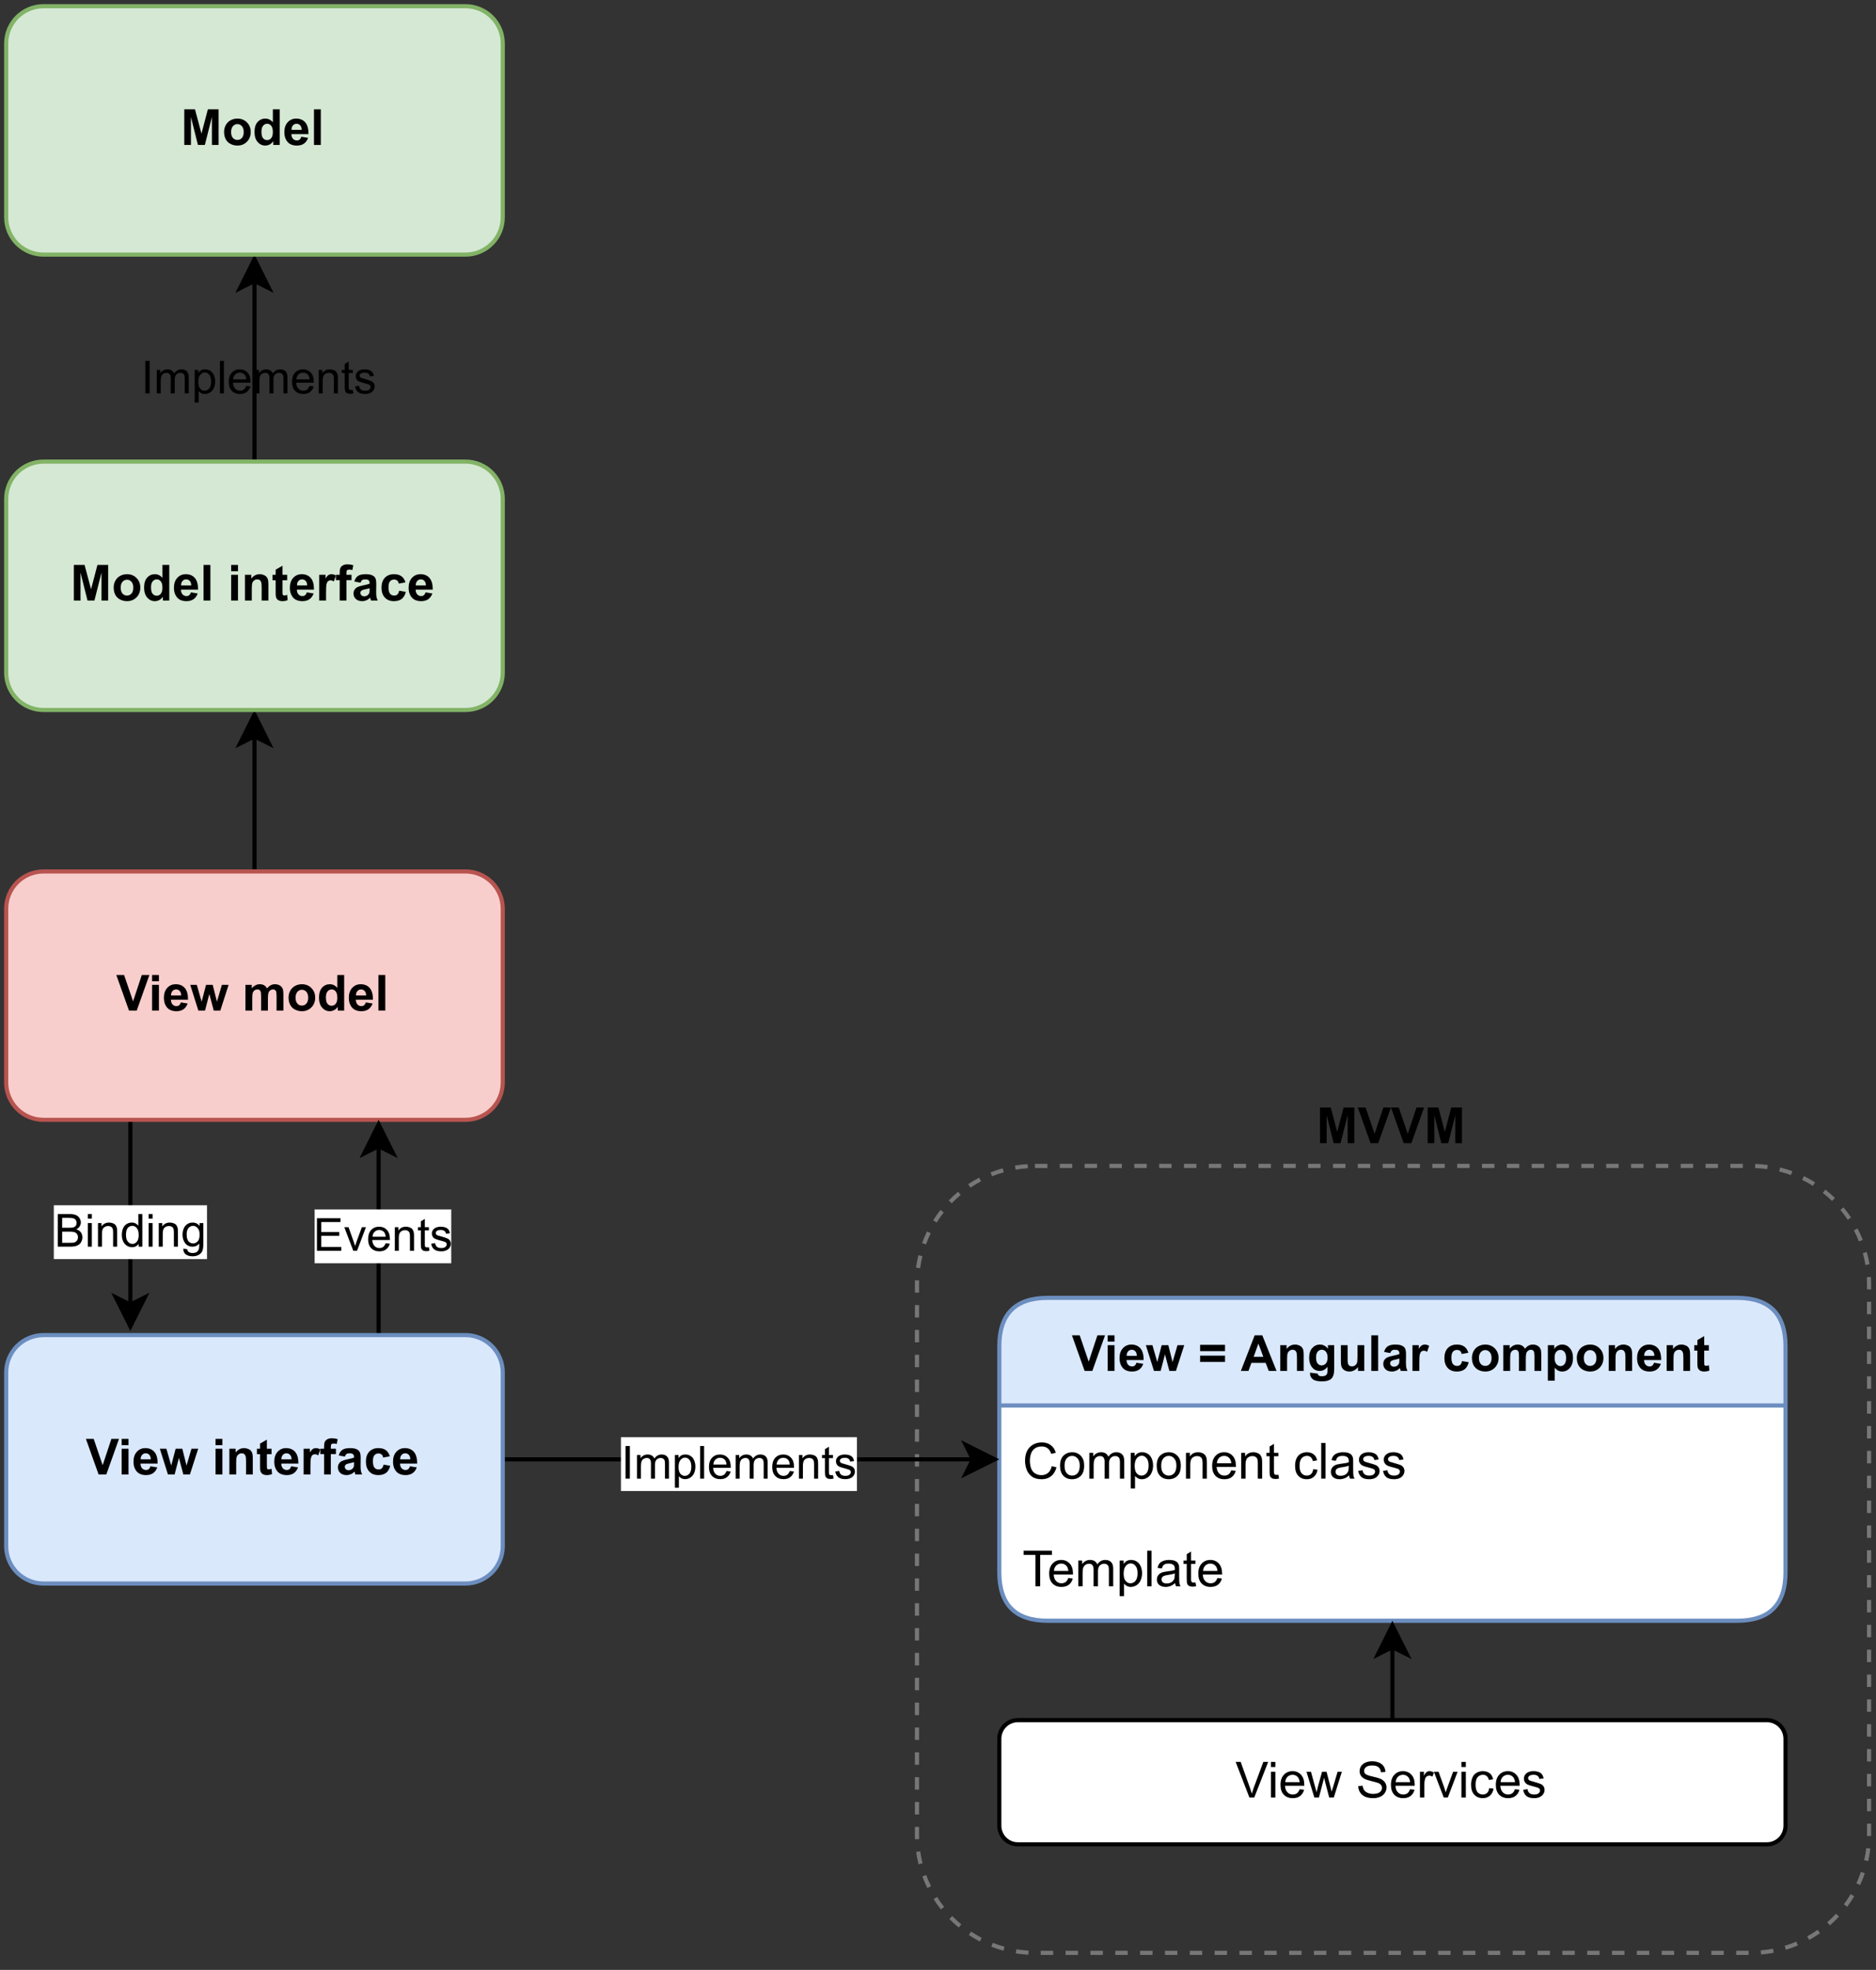 <?xml version="1.0" encoding="UTF-8" standalone="no"?>
<svg 
   width="339.12pt"
   height="355.92pt"
   viewBox="0 0 339.12 355.92"
   version="1.1"
   id="svg538"
   xmlns:xlink="http://www.w3.org/1999/xlink"
   xmlns="http://www.w3.org/2000/svg"
   xmlns:svg="http://www.w3.org/2000/svg" content="%3Cmxfile%20host%3D%22app.diagrams.net%22%20modified%3D%222022-09-10T10%3A56%3A29.797Z%22%20agent%3D%225.0%20(Windows%20NT%2010.0%3B%20Win64%3B%20x64)%20AppleWebKit%2F537.36%20(KHTML%2C%20like%20Gecko)%20Chrome%2F104.0.0.0%20Safari%2F537.36%22%20etag%3D%22o-FJC6XpK2t9Ocup2g2D%22%20version%3D%2220.3.0%22%20type%3D%22google%22%3E%3Cdiagram%20id%3D%22R2lEEEUBdFMjLlhIrx00%22%20name%3D%22Page-1%22%3E7Vpbc6s2EP41foyHi7HJY%2BzEp51JOpnjTnral44MAtQIRIR8O7%2B%2BKxB3E9sJttOZZjwTa1kJ2P3220%2FggTkLt984ioMn5mI6MDR3OzDvB4ah67YF%2F6Rll1ks284MPieucioNC%2FITK6OmrCvi4qTmKBijgsR1o8OiCDuiZkOcs03dzWO0ftYY%2BeqMWmlYOIjiltsfxBVBZrWtivcvmPhBfmZdU0dClDsrQxIgl21qJrwVcxYJdYnPmIcowpGAI0%2BIv2I%2BsB4CIeSd3g2MOXw86T30GfMpRjFJhg4Lwewk4DL3UEioDHNloalaCE5nPgzMGWdMZN%2FC7QxTmas8Ddk1zTuOFnHgct0jJsR%2F736Lvz0LD8dvf3ni7U13Fjcjtcwa0ZUK8NPLy5MKkNjlUedsFblYrqQPzOkmIAIvYuTIoxvAGdgCEVJ12KdI3v%2B9Bt89QumMUcZhHLEIJkxdlATFUong7BXnHgPDnEwmYKZoiekzS4ggLIIDDtwkRM2crjEXBNDw2HAQTF4EosTf636nDiyZEJAhuC5I3ELdXx4D8MXbzujqRc6gtjALseA7cFETJjkAVVmZt2q8KUFqmMoWVAGaOyKFOr9Yu0wmfFH5PCW3rdS%2BELwBSzrQ7iJ%2FRRFPSzWMWQbPRtqTDQkpSrNWD5g5dQJC3Ue0Yyt5I4lAzms%2BmgaMk5%2Fgj2iRZcSF4hJjXPNYyJkKLBwn4POcB11vmJ7Qtub4iBKhDA6jFMUJWRbXFyLuk2iq8p3NqoG4ikzAnYuw7Tn7EDl2bLz05BEVjXl95jz9UyGq2LX0D%2Bx9wGtSh9dIDhrwKpBUhdfE7kaXOtt3oGkUAYH1cDqzAWZEoQ4jJPBUxj5pYbq404%2FD3GrBfFbiWXNSLmriGhIhWqlW9LSHsXJaodgTe0gl454E%2BJBE%2FmPqcz8qLd9VeKSJwVyPpl0nIK6LoxSWAgmUIVfCJWZEtSBrCh%2BI6EwbWgMLLnwGY70cw0e6c0BdBPeCSAomDGWxwbI0PofIblJpw1ThBGr7KJjkfr1z3rgFht9xGFMAYBcG%2FrO5PVcOrSNL%2FWw51NtJbCUPuyAK1RBiFDCfRYg%2BlNYK2cu4lz6PTGY07QD%2FYCF2qiuhlWB1FaMUoZvL0S7OhutiK%2B7g9%2B7IVEIZehJ%2BLzO6tT81HAOEybp%2BJb0H3rA%2FEGdnxddFT%2F100PGWiB9y%2BtCw1PDPyqH7XACkg50a9J6pTyRATX2WdV72U2vc6KfNPpkhQ83qv0eak1ZJTUnkAoHtzXgqruuJOaisQ6C8rPCkNuukvPv3mEvtGdXkQWULeIDRMuR2qidAk2nrtQzcqOFHE5sv0yBB5nkJPksKcw5py%2Fkw2%2BM38nhgj9ZQv57tYGev%2Bl3a1sjS9mwAWpq%2BIa%2FPJ4Yts7HX0m%2FbLcvY07LG59pqmbd9tKx%2BqbRPVrSO7F9mRx1epn%2BNtFYWfgXxh0MsCegKRJc%2BxZjC%2FtZPs9nYVfRPgxkMO%2BvmRhvmmfwo7V2A59r7ufwhJpEZ8SSjfY7sXAvb7mgf2dnG0hyPTye72hOvyxFfgYyrEZ8xuTrPlZJxUpWMhUrcKxkh4HxXnSXHhdKUg3JeOjqD1sx7xOFdQS%2Bi9I5ztKs4KLrq1Kxjo6FZ9cbz5dP84Ut2Bf0K2zZbPKyvRfdn0LWTg4RuT3pSsqNLKVnT%2FDKcoVcJY2gdSRlVvlCzvhhjXPUxgtl%2B8XBdGXYGodXByJW61KxPSi21lnGpsszP1N5g9qa7Dr9i%2BbqbzJGpX1lrmXaXMv5fDafe%2BrXV8OjrdLaym50khq%2BlhUfHdraOdxcXesDQSZELzNfEwe32dqgWK5WlnVhZlTJ2sYdW9Oi3Qqe9a7aMUbuujnn5e0TcYVj%2BAibrZOXPlsyHfwE%3D%3C%2Fdiagram%3E%3C%2Fmxfile%3E">
  <rect x="0" y="0" width="339.12" height="355.92" fill="#333333" stroke="none"/>
  <defs
     id="defs168">
    <g
       id="g163">
      <g
         id="glyph-0-0" />
      <g
         id="glyph-0-1">
        <path
           d="M 0.641 0 L 0.641 -6.438 L 2.578 -6.438 L 3.75 -2.047 L 4.906 -6.438 L 6.844 -6.438 L 6.844 0 L 5.641 0 L 5.641 -5.062 L 4.359 0 L 3.109 0 L 1.844 -5.062 L 1.844 0 Z M 0.641 0 "
           id="path3" />
      </g>
      <g
         id="glyph-0-2">
        <path
           d="M 2.297 0 L 0 -6.438 L 1.406 -6.438 L 3.031 -1.672 L 4.609 -6.438 L 5.984 -6.438 L 3.688 0 Z M 2.297 0 "
           id="path6" />
      </g>
      <g
         id="glyph-0-3">
        <path
           d="M 0.641 -5.297 L 0.641 -6.438 L 1.875 -6.438 L 1.875 -5.297 Z M 0.641 0 L 0.641 -4.656 L 1.875 -4.656 L 1.875 0 Z M 0.641 0 "
           id="path9" />
      </g>
      <g
         id="glyph-0-4">
        <path
           d="M 3.344 -1.484 L 4.578 -1.281 C 4.41 -0.82 4.156 -0.473 3.812 -0.234 C 3.477 -0.004 3.055 0.109 2.547 0.109 C 1.734 0.109 1.133 -0.156 0.75 -0.688 C 0.438 -1.113 0.281 -1.648 0.281 -2.297 C 0.281 -3.066 0.484 -3.672 0.891 -4.109 C 1.297 -4.547 1.805 -4.766 2.422 -4.766 C 3.117 -4.766 3.664 -4.535 4.062 -4.078 C 4.457 -3.617 4.648 -2.914 4.641 -1.969 L 1.547 -1.969 C 1.555 -1.602 1.656 -1.316 1.844 -1.109 C 2.031 -0.91 2.27 -0.812 2.562 -0.812 C 2.75 -0.812 2.906 -0.863 3.031 -0.969 C 3.164 -1.07 3.27 -1.242 3.344 -1.484 Z M 3.406 -2.734 C 3.406 -3.086 3.316 -3.359 3.141 -3.547 C 2.961 -3.734 2.75 -3.828 2.5 -3.828 C 2.227 -3.828 2.004 -3.727 1.828 -3.531 C 1.648 -3.332 1.566 -3.066 1.578 -2.734 Z M 3.406 -2.734 "
           id="path12" />
      </g>
      <g
         id="glyph-0-5">
        <path
           d="M 1.516 0 L 0.047 -4.656 L 1.234 -4.656 L 2.109 -1.609 L 2.906 -4.656 L 4.109 -4.656 L 4.875 -1.609 L 5.766 -4.656 L 6.984 -4.656 L 5.484 0 L 4.297 0 L 3.5 -3 L 2.719 0 Z M 1.516 0 "
           id="path15" />
      </g>
      <g
         id="glyph-0-6" />
      <g
         id="glyph-0-7">
        <path
           d="M 0.375 -3.578 L 0.375 -4.719 L 4.875 -4.719 L 4.875 -3.578 Z M 0.375 -1.625 L 0.375 -2.766 L 4.875 -2.766 L 4.875 -1.625 Z M 0.375 -1.625 "
           id="path19" />
      </g>
      <g
         id="glyph-0-8">
        <path
           d="M 6.453 0 L 5.047 0 L 4.484 -1.453 L 1.906 -1.453 L 1.375 0 L 0 0 L 2.5 -6.438 L 3.875 -6.438 Z M 4.062 -2.547 L 3.172 -4.938 L 2.312 -2.547 Z M 4.062 -2.547 "
           id="path22" />
      </g>
      <g
         id="glyph-0-9">
        <path
           d="M 4.875 0 L 3.656 0 L 3.656 -2.375 C 3.656 -2.875 3.625 -3.195 3.562 -3.344 C 3.508 -3.5 3.426 -3.617 3.312 -3.703 C 3.195 -3.785 3.055 -3.828 2.891 -3.828 C 2.672 -3.828 2.477 -3.766 2.312 -3.641 C 2.145 -3.523 2.031 -3.367 1.969 -3.172 C 1.906 -2.984 1.875 -2.629 1.875 -2.109 L 1.875 0 L 0.641 0 L 0.641 -4.656 L 1.781 -4.656 L 1.781 -3.969 C 2.188 -4.5 2.695 -4.766 3.312 -4.766 C 3.582 -4.766 3.832 -4.711 4.062 -4.609 C 4.289 -4.516 4.461 -4.391 4.578 -4.234 C 4.691 -4.086 4.77 -3.914 4.812 -3.719 C 4.852 -3.531 4.875 -3.254 4.875 -2.891 Z M 4.875 0 "
           id="path25" />
      </g>
      <g
         id="glyph-0-10">
        <path
           d="M 0.531 0.312 L 1.938 0.484 C 1.957 0.641 2.008 0.75 2.094 0.812 C 2.219 0.906 2.406 0.953 2.656 0.953 C 2.977 0.953 3.219 0.898 3.375 0.797 C 3.488 0.734 3.57 0.629 3.625 0.484 C 3.664 0.391 3.688 0.203 3.688 -0.078 L 3.688 -0.75 C 3.312 -0.25 2.844 0 2.281 0 C 1.656 0 1.16 -0.266 0.797 -0.797 C 0.516 -1.211 0.375 -1.734 0.375 -2.359 C 0.375 -3.141 0.562 -3.734 0.938 -4.141 C 1.312 -4.555 1.773 -4.766 2.328 -4.766 C 2.91 -4.766 3.391 -4.508 3.766 -4 L 3.766 -4.656 L 4.906 -4.656 L 4.906 -0.484 C 4.906 0.066 4.859 0.477 4.766 0.75 C 4.68 1.02 4.555 1.234 4.391 1.391 C 4.234 1.547 4.016 1.664 3.734 1.75 C 3.461 1.844 3.117 1.891 2.703 1.891 C 1.91 1.891 1.348 1.754 1.016 1.484 C 0.691 1.211 0.531 0.867 0.531 0.453 C 0.531 0.41 0.531 0.363 0.531 0.312 Z M 1.625 -2.422 C 1.625 -1.93 1.719 -1.57 1.906 -1.344 C 2.102 -1.113 2.344 -1 2.625 -1 C 2.926 -1 3.18 -1.113 3.391 -1.344 C 3.598 -1.582 3.703 -1.93 3.703 -2.391 C 3.703 -2.879 3.602 -3.238 3.406 -3.469 C 3.207 -3.707 2.957 -3.828 2.656 -3.828 C 2.352 -3.828 2.102 -3.707 1.906 -3.469 C 1.719 -3.238 1.625 -2.891 1.625 -2.422 Z M 1.625 -2.422 "
           id="path28" />
      </g>
      <g
         id="glyph-0-11">
        <path
           d="M 3.719 0 L 3.719 -0.703 C 3.539 -0.453 3.312 -0.254 3.031 -0.109 C 2.758 0.035 2.473 0.109 2.172 0.109 C 1.859 0.109 1.578 0.039 1.328 -0.094 C 1.078 -0.238 0.895 -0.43 0.781 -0.672 C 0.676 -0.922 0.625 -1.266 0.625 -1.703 L 0.625 -4.656 L 1.844 -4.656 L 1.844 -2.516 C 1.844 -1.859 1.863 -1.457 1.906 -1.312 C 1.957 -1.164 2.039 -1.047 2.156 -0.953 C 2.281 -0.867 2.438 -0.828 2.625 -0.828 C 2.832 -0.828 3.02 -0.883 3.188 -1 C 3.352 -1.125 3.469 -1.27 3.531 -1.438 C 3.594 -1.602 3.625 -2.02 3.625 -2.688 L 3.625 -4.656 L 4.859 -4.656 L 4.859 0 Z M 3.719 0 "
           id="path31" />
      </g>
      <g
         id="glyph-0-12">
        <path
           d="M 0.641 0 L 0.641 -6.438 L 1.875 -6.438 L 1.875 0 Z M 0.641 0 "
           id="path34" />
      </g>
      <g
         id="glyph-0-13">
        <path
           d="M 1.562 -3.234 L 0.453 -3.438 C 0.578 -3.883 0.789 -4.219 1.094 -4.438 C 1.406 -4.656 1.863 -4.766 2.469 -4.766 C 3.02 -4.766 3.426 -4.695 3.688 -4.562 C 3.957 -4.438 4.145 -4.27 4.25 -4.062 C 4.363 -3.863 4.422 -3.5 4.422 -2.969 L 4.406 -1.531 C 4.406 -1.125 4.426 -0.82 4.469 -0.625 C 4.508 -0.426 4.582 -0.219 4.688 0 L 3.469 0 C 3.438 -0.082 3.398 -0.203 3.359 -0.359 C 3.336 -0.43 3.32 -0.484 3.312 -0.516 C 3.102 -0.305 2.879 -0.148 2.641 -0.047 C 2.398 0.055 2.145 0.109 1.875 0.109 C 1.395 0.109 1.016 -0.02 0.734 -0.281 C 0.453 -0.539 0.312 -0.867 0.312 -1.266 C 0.312 -1.535 0.375 -1.77 0.5 -1.969 C 0.633 -2.176 0.812 -2.332 1.031 -2.438 C 1.258 -2.551 1.586 -2.648 2.016 -2.734 C 2.586 -2.848 2.988 -2.953 3.219 -3.047 L 3.219 -3.156 C 3.219 -3.395 3.156 -3.566 3.031 -3.672 C 2.914 -3.773 2.695 -3.828 2.375 -3.828 C 2.156 -3.828 1.984 -3.781 1.859 -3.688 C 1.742 -3.602 1.645 -3.453 1.562 -3.234 Z M 3.219 -2.234 C 3.062 -2.18 2.812 -2.117 2.469 -2.047 C 2.125 -1.973 1.898 -1.898 1.797 -1.828 C 1.629 -1.711 1.547 -1.57 1.547 -1.406 C 1.547 -1.227 1.609 -1.078 1.734 -0.953 C 1.867 -0.828 2.035 -0.766 2.234 -0.766 C 2.461 -0.766 2.676 -0.836 2.875 -0.984 C 3.02 -1.098 3.117 -1.234 3.172 -1.391 C 3.203 -1.492 3.219 -1.691 3.219 -1.984 Z M 3.219 -2.234 "
           id="path37" />
      </g>
      <g
         id="glyph-0-14">
        <path
           d="M 1.828 0 L 0.594 0 L 0.594 -4.656 L 1.734 -4.656 L 1.734 -4 C 1.93 -4.312 2.109 -4.516 2.266 -4.609 C 2.422 -4.711 2.598 -4.766 2.797 -4.766 C 3.078 -4.766 3.348 -4.688 3.609 -4.531 L 3.234 -3.453 C 3.023 -3.586 2.832 -3.656 2.656 -3.656 C 2.477 -3.656 2.328 -3.609 2.203 -3.516 C 2.086 -3.422 1.992 -3.25 1.922 -3 C 1.859 -2.75 1.828 -2.227 1.828 -1.438 Z M 1.828 0 "
           id="path40" />
      </g>
      <g
         id="glyph-0-15">
        <path
           d="M 4.703 -3.281 L 3.484 -3.062 C 3.453 -3.301 3.363 -3.484 3.219 -3.609 C 3.07 -3.734 2.883 -3.797 2.656 -3.797 C 2.344 -3.797 2.094 -3.688 1.906 -3.469 C 1.727 -3.258 1.641 -2.906 1.641 -2.406 C 1.641 -1.852 1.734 -1.461 1.922 -1.234 C 2.109 -1.016 2.359 -0.906 2.672 -0.906 C 2.898 -0.906 3.086 -0.969 3.234 -1.094 C 3.391 -1.227 3.5 -1.457 3.562 -1.781 L 4.766 -1.578 C 4.641 -1.023 4.398 -0.602 4.047 -0.312 C 3.691 -0.031 3.211 0.109 2.609 0.109 C 1.93 0.109 1.391 -0.102 0.984 -0.531 C 0.578 -0.969 0.375 -1.566 0.375 -2.328 C 0.375 -3.098 0.578 -3.695 0.984 -4.125 C 1.391 -4.551 1.938 -4.766 2.625 -4.766 C 3.195 -4.766 3.648 -4.641 3.984 -4.391 C 4.316 -4.148 4.555 -3.781 4.703 -3.281 Z M 4.703 -3.281 "
           id="path43" />
      </g>
      <g
         id="glyph-0-16">
        <path
           d="M 0.359 -2.391 C 0.359 -2.805 0.457 -3.203 0.656 -3.578 C 0.863 -3.961 1.148 -4.254 1.516 -4.453 C 1.891 -4.66 2.305 -4.766 2.766 -4.766 C 3.461 -4.766 4.035 -4.535 4.484 -4.078 C 4.941 -3.617 5.172 -3.039 5.172 -2.344 C 5.172 -1.633 4.941 -1.047 4.484 -0.578 C 4.023 -0.117 3.453 0.109 2.766 0.109 C 2.336 0.109 1.93 0.016 1.547 -0.172 C 1.16 -0.367 0.863 -0.656 0.656 -1.031 C 0.457 -1.406 0.359 -1.859 0.359 -2.391 Z M 1.625 -2.328 C 1.625 -1.867 1.734 -1.516 1.953 -1.266 C 2.172 -1.023 2.441 -0.906 2.766 -0.906 C 3.086 -0.906 3.359 -1.023 3.578 -1.266 C 3.797 -1.516 3.906 -1.875 3.906 -2.344 C 3.906 -2.789 3.797 -3.141 3.578 -3.391 C 3.359 -3.641 3.086 -3.766 2.766 -3.766 C 2.441 -3.766 2.172 -3.641 1.953 -3.391 C 1.734 -3.141 1.625 -2.785 1.625 -2.328 Z M 1.625 -2.328 "
           id="path46" />
      </g>
      <g
         id="glyph-0-17">
        <path
           d="M 0.547 -4.656 L 1.688 -4.656 L 1.688 -4.016 C 2.094 -4.516 2.578 -4.766 3.141 -4.766 C 3.441 -4.766 3.703 -4.703 3.922 -4.578 C 4.141 -4.453 4.316 -4.266 4.453 -4.016 C 4.66 -4.266 4.879 -4.453 5.109 -4.578 C 5.348 -4.703 5.602 -4.766 5.875 -4.766 C 6.219 -4.766 6.508 -4.691 6.75 -4.547 C 6.988 -4.41 7.164 -4.207 7.281 -3.938 C 7.363 -3.738 7.406 -3.422 7.406 -2.984 L 7.406 0 L 6.172 0 L 6.172 -2.656 C 6.172 -3.125 6.129 -3.426 6.047 -3.562 C 5.93 -3.738 5.754 -3.828 5.516 -3.828 C 5.348 -3.828 5.188 -3.77 5.031 -3.656 C 4.875 -3.551 4.766 -3.395 4.703 -3.188 C 4.641 -2.988 4.609 -2.672 4.609 -2.234 L 4.609 0 L 3.375 0 L 3.375 -2.547 C 3.375 -3.004 3.348 -3.297 3.297 -3.422 C 3.254 -3.555 3.188 -3.656 3.094 -3.719 C 3.008 -3.789 2.883 -3.828 2.719 -3.828 C 2.531 -3.828 2.359 -3.773 2.203 -3.672 C 2.055 -3.566 1.945 -3.414 1.875 -3.219 C 1.812 -3.031 1.781 -2.711 1.781 -2.266 L 1.781 0 L 0.547 0 Z M 0.547 -4.656 "
           id="path49" />
      </g>
      <g
         id="glyph-0-18">
        <path
           d="M 0.609 -4.656 L 1.766 -4.656 L 1.766 -3.969 C 1.91 -4.207 2.109 -4.398 2.359 -4.547 C 2.617 -4.691 2.906 -4.766 3.219 -4.766 C 3.75 -4.766 4.203 -4.551 4.578 -4.125 C 4.961 -3.695 5.156 -3.109 5.156 -2.359 C 5.156 -1.578 4.961 -0.969 4.578 -0.531 C 4.203 -0.102 3.742 0.109 3.203 0.109 C 2.941 0.109 2.707 0.055 2.5 -0.047 C 2.289 -0.148 2.07 -0.328 1.844 -0.578 L 1.844 1.766 L 0.609 1.766 Z M 1.828 -2.406 C 1.828 -1.883 1.93 -1.5 2.141 -1.25 C 2.348 -1 2.602 -0.875 2.906 -0.875 C 3.188 -0.875 3.422 -0.988 3.609 -1.219 C 3.805 -1.445 3.906 -1.82 3.906 -2.344 C 3.906 -2.832 3.805 -3.195 3.609 -3.438 C 3.41 -3.676 3.164 -3.797 2.875 -3.797 C 2.57 -3.797 2.32 -3.676 2.125 -3.438 C 1.926 -3.207 1.828 -2.863 1.828 -2.406 Z M 1.828 -2.406 "
           id="path52" />
      </g>
      <g
         id="glyph-0-19">
        <path
           d="M 2.781 -4.656 L 2.781 -3.672 L 1.938 -3.672 L 1.938 -1.797 C 1.938 -1.422 1.941 -1.203 1.953 -1.141 C 1.973 -1.078 2.008 -1.023 2.062 -0.984 C 2.125 -0.941 2.195 -0.922 2.281 -0.922 C 2.395 -0.922 2.562 -0.957 2.781 -1.031 L 2.875 -0.078 C 2.594 0.047 2.27 0.109 1.906 0.109 C 1.688 0.109 1.488 0.07 1.312 0 C 1.133 -0.082 1.004 -0.18 0.922 -0.297 C 0.836 -0.41 0.773 -0.57 0.734 -0.781 C 0.711 -0.914 0.703 -1.203 0.703 -1.641 L 0.703 -3.672 L 0.141 -3.672 L 0.141 -4.656 L 0.703 -4.656 L 0.703 -5.578 L 1.938 -6.297 L 1.938 -4.656 Z M 2.781 -4.656 "
           id="path55" />
      </g>
      <g
         id="glyph-0-20">
        <path
           d="M 4.922 0 L 3.766 0 L 3.766 -0.688 C 3.578 -0.414 3.352 -0.211 3.094 -0.078 C 2.844 0.047 2.582 0.109 2.312 0.109 C 1.781 0.109 1.32 -0.102 0.938 -0.531 C 0.562 -0.969 0.375 -1.57 0.375 -2.344 C 0.375 -3.133 0.555 -3.734 0.922 -4.141 C 1.297 -4.555 1.766 -4.766 2.328 -4.766 C 2.848 -4.766 3.301 -4.547 3.688 -4.109 L 3.688 -6.438 L 4.922 -6.438 Z M 1.625 -2.438 C 1.625 -1.938 1.691 -1.57 1.828 -1.344 C 2.023 -1.031 2.305 -0.875 2.672 -0.875 C 2.953 -0.875 3.191 -0.992 3.391 -1.234 C 3.586 -1.473 3.688 -1.832 3.688 -2.312 C 3.688 -2.844 3.586 -3.227 3.391 -3.469 C 3.203 -3.707 2.957 -3.828 2.656 -3.828 C 2.363 -3.828 2.117 -3.707 1.922 -3.469 C 1.723 -3.238 1.625 -2.895 1.625 -2.438 Z M 1.625 -2.438 "
           id="path58" />
      </g>
      <g
         id="glyph-0-21">
        <path
           d="M 0.109 -4.656 L 0.797 -4.656 L 0.797 -5.016 C 0.797 -5.398 0.836 -5.688 0.922 -5.875 C 1.004 -6.07 1.156 -6.234 1.375 -6.359 C 1.594 -6.484 1.875 -6.547 2.219 -6.547 C 2.57 -6.547 2.914 -6.492 3.25 -6.391 L 3.094 -5.516 C 2.895 -5.566 2.703 -5.594 2.516 -5.594 C 2.336 -5.594 2.207 -5.551 2.125 -5.469 C 2.051 -5.383 2.016 -5.223 2.016 -4.984 L 2.016 -4.656 L 2.938 -4.656 L 2.938 -3.688 L 2.016 -3.688 L 2.016 0 L 0.797 0 L 0.797 -3.688 L 0.109 -3.688 Z M 0.109 -4.656 "
           id="path61" />
      </g>
      <g
         id="glyph-1-0" />
      <g
         id="glyph-1-1">
        <path
           d="M 5.281 -2.25 L 6.141 -2.047 C 5.953 -1.336 5.625 -0.801 5.156 -0.438 C 4.695 -0.07 4.133 0.109 3.469 0.109 C 2.781 0.109 2.219 -0.031 1.781 -0.312 C 1.344 -0.594 1.008 -1 0.781 -1.531 C 0.562 -2.07 0.453 -2.648 0.453 -3.266 C 0.453 -3.93 0.578 -4.516 0.828 -5.016 C 1.086 -5.516 1.453 -5.895 1.922 -6.156 C 2.391 -6.414 2.91 -6.547 3.484 -6.547 C 4.129 -6.547 4.672 -6.379 5.109 -6.047 C 5.547 -5.723 5.848 -5.266 6.016 -4.672 L 5.188 -4.469 C 5.039 -4.938 4.82 -5.273 4.531 -5.484 C 4.25 -5.703 3.895 -5.812 3.469 -5.812 C 2.969 -5.812 2.551 -5.691 2.219 -5.453 C 1.895 -5.223 1.664 -4.906 1.531 -4.5 C 1.395 -4.102 1.328 -3.691 1.328 -3.266 C 1.328 -2.723 1.406 -2.242 1.562 -1.828 C 1.719 -1.422 1.961 -1.117 2.297 -0.922 C 2.641 -0.723 3.008 -0.625 3.406 -0.625 C 3.875 -0.625 4.273 -0.758 4.609 -1.031 C 4.941 -1.301 5.164 -1.707 5.281 -2.25 Z M 5.281 -2.25 "
           id="path65" />
      </g>
      <g
         id="glyph-1-2">
        <path
           d="M 0.297 -2.328 C 0.297 -3.191 0.535 -3.832 1.016 -4.25 C 1.422 -4.594 1.91 -4.766 2.484 -4.766 C 3.117 -4.766 3.641 -4.551 4.047 -4.125 C 4.453 -3.707 4.656 -3.129 4.656 -2.391 C 4.656 -1.797 4.566 -1.328 4.391 -0.984 C 4.211 -0.641 3.953 -0.367 3.609 -0.172 C 3.266 0.016 2.891 0.109 2.484 0.109 C 1.828 0.109 1.297 -0.098 0.891 -0.516 C 0.492 -0.941 0.297 -1.547 0.297 -2.328 Z M 1.109 -2.328 C 1.109 -1.734 1.238 -1.285 1.5 -0.984 C 1.758 -0.691 2.086 -0.547 2.484 -0.547 C 2.879 -0.547 3.207 -0.691 3.469 -0.984 C 3.727 -1.285 3.859 -1.742 3.859 -2.359 C 3.859 -2.93 3.723 -3.363 3.453 -3.656 C 3.191 -3.957 2.867 -4.109 2.484 -4.109 C 2.086 -4.109 1.758 -3.957 1.5 -3.656 C 1.238 -3.363 1.109 -2.922 1.109 -2.328 Z M 1.109 -2.328 "
           id="path68" />
      </g>
      <g
         id="glyph-1-3">
        <path
           d="M 0.594 0 L 0.594 -4.656 L 1.297 -4.656 L 1.297 -4 C 1.441 -4.227 1.633 -4.41 1.875 -4.547 C 2.125 -4.691 2.406 -4.766 2.719 -4.766 C 3.062 -4.766 3.344 -4.691 3.562 -4.547 C 3.781 -4.398 3.938 -4.203 4.031 -3.953 C 4.395 -4.492 4.875 -4.766 5.469 -4.766 C 5.926 -4.766 6.281 -4.633 6.531 -4.375 C 6.781 -4.125 6.906 -3.734 6.906 -3.203 L 6.906 0 L 6.125 0 L 6.125 -2.938 C 6.125 -3.25 6.098 -3.473 6.047 -3.609 C 5.992 -3.754 5.898 -3.867 5.766 -3.953 C 5.629 -4.035 5.473 -4.078 5.297 -4.078 C 4.961 -4.078 4.688 -3.969 4.469 -3.75 C 4.258 -3.531 4.156 -3.18 4.156 -2.703 L 4.156 0 L 3.359 0 L 3.359 -3.031 C 3.359 -3.375 3.289 -3.633 3.156 -3.812 C 3.031 -3.988 2.82 -4.078 2.531 -4.078 C 2.312 -4.078 2.109 -4.02 1.922 -3.906 C 1.734 -3.789 1.594 -3.617 1.5 -3.391 C 1.414 -3.16 1.375 -2.836 1.375 -2.422 L 1.375 0 Z M 0.594 0 "
           id="path71" />
      </g>
      <g
         id="glyph-1-4">
        <path
           d="M 0.594 1.781 L 0.594 -4.656 L 1.312 -4.656 L 1.312 -4.047 C 1.477 -4.285 1.664 -4.461 1.875 -4.578 C 2.094 -4.703 2.352 -4.766 2.656 -4.766 C 3.062 -4.766 3.414 -4.66 3.719 -4.453 C 4.02 -4.254 4.25 -3.969 4.406 -3.594 C 4.562 -3.219 4.641 -2.805 4.641 -2.359 C 4.641 -1.891 4.551 -1.461 4.375 -1.078 C 4.207 -0.691 3.957 -0.395 3.625 -0.188 C 3.301 0.008 2.961 0.109 2.609 0.109 C 2.348 0.109 2.109 0.051 1.891 -0.062 C 1.68 -0.176 1.508 -0.316 1.375 -0.484 L 1.375 1.781 Z M 1.312 -2.297 C 1.312 -1.703 1.43 -1.258 1.672 -0.969 C 1.91 -0.688 2.203 -0.547 2.547 -0.547 C 2.898 -0.547 3.203 -0.691 3.453 -0.984 C 3.703 -1.285 3.828 -1.75 3.828 -2.375 C 3.828 -2.969 3.703 -3.41 3.453 -3.703 C 3.211 -3.992 2.926 -4.141 2.594 -4.141 C 2.25 -4.141 1.945 -3.984 1.688 -3.672 C 1.438 -3.359 1.312 -2.898 1.312 -2.297 Z M 1.312 -2.297 "
           id="path74" />
      </g>
      <g
         id="glyph-1-5">
        <path
           d="M 0.594 0 L 0.594 -4.656 L 1.297 -4.656 L 1.297 -4 C 1.641 -4.508 2.133 -4.766 2.781 -4.766 C 3.062 -4.766 3.316 -4.711 3.547 -4.609 C 3.785 -4.516 3.961 -4.383 4.078 -4.219 C 4.203 -4.051 4.285 -3.852 4.328 -3.625 C 4.359 -3.477 4.375 -3.223 4.375 -2.859 L 4.375 0 L 3.594 0 L 3.594 -2.828 C 3.594 -3.148 3.562 -3.391 3.5 -3.547 C 3.438 -3.711 3.328 -3.844 3.172 -3.938 C 3.016 -4.031 2.832 -4.078 2.625 -4.078 C 2.281 -4.078 1.984 -3.969 1.734 -3.75 C 1.492 -3.539 1.375 -3.141 1.375 -2.547 L 1.375 0 Z M 0.594 0 "
           id="path77" />
      </g>
      <g
         id="glyph-1-6">
        <path
           d="M 3.781 -1.5 L 4.594 -1.406 C 4.469 -0.926 4.227 -0.551 3.875 -0.281 C 3.531 -0.02 3.086 0.109 2.547 0.109 C 1.867 0.109 1.328 -0.098 0.922 -0.516 C 0.523 -0.941 0.328 -1.535 0.328 -2.297 C 0.328 -3.078 0.531 -3.68 0.938 -4.109 C 1.344 -4.547 1.863 -4.766 2.5 -4.766 C 3.125 -4.766 3.633 -4.551 4.031 -4.125 C 4.426 -3.695 4.625 -3.102 4.625 -2.344 C 4.625 -2.289 4.625 -2.219 4.625 -2.125 L 1.141 -2.125 C 1.172 -1.613 1.316 -1.223 1.578 -0.953 C 1.836 -0.68 2.16 -0.547 2.547 -0.547 C 2.836 -0.547 3.086 -0.617 3.297 -0.766 C 3.504 -0.922 3.664 -1.164 3.781 -1.5 Z M 1.188 -2.781 L 3.797 -2.781 C 3.754 -3.164 3.648 -3.457 3.484 -3.656 C 3.234 -3.957 2.91 -4.109 2.516 -4.109 C 2.148 -4.109 1.844 -3.988 1.594 -3.75 C 1.352 -3.508 1.219 -3.188 1.188 -2.781 Z M 1.188 -2.781 "
           id="path80" />
      </g>
      <g
         id="glyph-1-7">
        <path
           d="M 2.312 -0.703 L 2.438 -0.016 C 2.207 0.035 2.004 0.062 1.828 0.062 C 1.547 0.062 1.328 0.02 1.172 -0.062 C 1.016 -0.156 0.898 -0.273 0.828 -0.422 C 0.766 -0.578 0.734 -0.891 0.734 -1.359 L 0.734 -4.047 L 0.156 -4.047 L 0.156 -4.656 L 0.734 -4.656 L 0.734 -5.812 L 1.516 -6.281 L 1.516 -4.656 L 2.312 -4.656 L 2.312 -4.047 L 1.516 -4.047 L 1.516 -1.328 C 1.516 -1.098 1.531 -0.953 1.562 -0.891 C 1.594 -0.828 1.641 -0.773 1.703 -0.734 C 1.766 -0.691 1.852 -0.672 1.969 -0.672 C 2.051 -0.672 2.164 -0.68 2.312 -0.703 Z M 2.312 -0.703 "
           id="path83" />
      </g>
      <g
         id="glyph-1-8" />
      <g
         id="glyph-1-9">
        <path
           d="M 3.625 -1.703 L 4.406 -1.609 C 4.32 -1.066 4.102 -0.645 3.75 -0.344 C 3.406 -0.039 2.977 0.109 2.469 0.109 C 1.832 0.109 1.316 -0.098 0.922 -0.516 C 0.535 -0.93 0.344 -1.531 0.344 -2.312 C 0.344 -2.812 0.426 -3.25 0.594 -3.625 C 0.758 -4.008 1.016 -4.297 1.359 -4.484 C 1.703 -4.672 2.07 -4.766 2.469 -4.766 C 2.977 -4.766 3.395 -4.633 3.719 -4.375 C 4.039 -4.125 4.242 -3.766 4.328 -3.297 L 3.562 -3.172 C 3.488 -3.484 3.359 -3.719 3.172 -3.875 C 2.992 -4.031 2.77 -4.109 2.5 -4.109 C 2.102 -4.109 1.781 -3.969 1.531 -3.688 C 1.281 -3.406 1.156 -2.953 1.156 -2.328 C 1.156 -1.703 1.273 -1.25 1.516 -0.969 C 1.754 -0.688 2.07 -0.547 2.469 -0.547 C 2.77 -0.547 3.023 -0.641 3.234 -0.828 C 3.441 -1.016 3.57 -1.305 3.625 -1.703 Z M 3.625 -1.703 "
           id="path87" />
      </g>
      <g
         id="glyph-1-10">
        <path
           d="M 0.578 0 L 0.578 -6.438 L 1.359 -6.438 L 1.359 0 Z M 0.578 0 "
           id="path90" />
      </g>
      <g
         id="glyph-1-11">
        <path
           d="M 3.625 -0.578 C 3.332 -0.328 3.051 -0.148 2.781 -0.047 C 2.508 0.055 2.223 0.109 1.922 0.109 C 1.41 0.109 1.016 -0.016 0.734 -0.266 C 0.461 -0.516 0.328 -0.836 0.328 -1.234 C 0.328 -1.461 0.379 -1.672 0.484 -1.859 C 0.586 -2.047 0.723 -2.195 0.891 -2.312 C 1.055 -2.426 1.242 -2.508 1.453 -2.562 C 1.609 -2.602 1.844 -2.645 2.156 -2.688 C 2.789 -2.758 3.258 -2.848 3.562 -2.953 C 3.57 -3.066 3.578 -3.133 3.578 -3.156 C 3.578 -3.477 3.5 -3.707 3.344 -3.844 C 3.145 -4.02 2.848 -4.109 2.453 -4.109 C 2.078 -4.109 1.801 -4.039 1.625 -3.906 C 1.445 -3.781 1.316 -3.551 1.234 -3.219 L 0.453 -3.328 C 0.523 -3.66 0.641 -3.926 0.797 -4.125 C 0.961 -4.332 1.195 -4.488 1.5 -4.594 C 1.812 -4.707 2.164 -4.766 2.562 -4.766 C 2.957 -4.766 3.281 -4.719 3.531 -4.625 C 3.781 -4.531 3.961 -4.41 4.078 -4.266 C 4.191 -4.129 4.273 -3.953 4.328 -3.734 C 4.348 -3.598 4.359 -3.352 4.359 -3 L 4.359 -1.953 C 4.359 -1.211 4.375 -0.742 4.406 -0.547 C 4.445 -0.359 4.516 -0.176 4.609 0 L 3.797 0 C 3.711 -0.164 3.656 -0.359 3.625 -0.578 Z M 3.562 -2.344 C 3.281 -2.219 2.852 -2.117 2.281 -2.047 C 1.957 -1.992 1.727 -1.938 1.594 -1.875 C 1.457 -1.82 1.352 -1.738 1.281 -1.625 C 1.207 -1.508 1.172 -1.383 1.172 -1.25 C 1.172 -1.039 1.25 -0.863 1.406 -0.719 C 1.562 -0.582 1.797 -0.516 2.109 -0.516 C 2.41 -0.516 2.676 -0.578 2.906 -0.703 C 3.145 -0.836 3.32 -1.023 3.438 -1.266 C 3.52 -1.441 3.562 -1.703 3.562 -2.047 Z M 3.562 -2.344 "
           id="path93" />
      </g>
      <g
         id="glyph-1-12">
        <path
           d="M 0.281 -1.391 L 1.062 -1.516 C 1.102 -1.203 1.223 -0.961 1.422 -0.797 C 1.617 -0.629 1.898 -0.547 2.266 -0.547 C 2.629 -0.547 2.895 -0.617 3.062 -0.766 C 3.238 -0.91 3.328 -1.082 3.328 -1.281 C 3.328 -1.457 3.25 -1.598 3.094 -1.703 C 2.988 -1.773 2.723 -1.863 2.297 -1.969 C 1.711 -2.113 1.305 -2.238 1.078 -2.344 C 0.859 -2.457 0.691 -2.609 0.578 -2.797 C 0.461 -2.984 0.406 -3.191 0.406 -3.422 C 0.406 -3.629 0.453 -3.82 0.547 -4 C 0.641 -4.176 0.77 -4.32 0.938 -4.438 C 1.062 -4.531 1.227 -4.609 1.438 -4.672 C 1.656 -4.734 1.883 -4.766 2.125 -4.766 C 2.488 -4.766 2.805 -4.711 3.078 -4.609 C 3.359 -4.504 3.562 -4.359 3.688 -4.172 C 3.82 -3.992 3.914 -3.754 3.969 -3.453 L 3.203 -3.359 C 3.16 -3.598 3.055 -3.781 2.891 -3.906 C 2.723 -4.039 2.488 -4.109 2.188 -4.109 C 1.82 -4.109 1.562 -4.047 1.406 -3.922 C 1.25 -3.805 1.172 -3.672 1.172 -3.516 C 1.172 -3.41 1.203 -3.316 1.266 -3.234 C 1.328 -3.148 1.43 -3.082 1.578 -3.031 C 1.648 -3 1.879 -2.93 2.266 -2.828 C 2.828 -2.672 3.219 -2.547 3.438 -2.453 C 3.656 -2.359 3.828 -2.219 3.953 -2.031 C 4.078 -1.852 4.141 -1.633 4.141 -1.375 C 4.141 -1.102 4.062 -0.852 3.906 -0.625 C 3.758 -0.395 3.539 -0.211 3.25 -0.078 C 2.957 0.047 2.629 0.109 2.266 0.109 C 1.66 0.109 1.195 -0.016 0.875 -0.266 C 0.562 -0.523 0.363 -0.898 0.281 -1.391 Z M 0.281 -1.391 "
           id="path96" />
      </g>
      <g
         id="glyph-1-13">
        <path
           d="M 2.328 0 L 2.328 -5.672 L 0.203 -5.672 L 0.203 -6.438 L 5.312 -6.438 L 5.312 -5.672 L 3.188 -5.672 L 3.188 0 Z M 2.328 0 "
           id="path99" />
      </g>
      <g
         id="glyph-1-14">
        <path
           d="M 2.531 0 L 0.047 -6.438 L 0.953 -6.438 L 2.625 -1.766 C 2.758 -1.391 2.875 -1.035 2.969 -0.703 C 3.07 -1.055 3.188 -1.41 3.312 -1.766 L 5.047 -6.438 L 5.922 -6.438 L 3.406 0 Z M 2.531 0 "
           id="path102" />
      </g>
      <g
         id="glyph-1-15">
        <path
           d="M 0.594 -5.516 L 0.594 -6.438 L 1.391 -6.438 L 1.391 -5.516 Z M 0.594 0 L 0.594 -4.656 L 1.391 -4.656 L 1.391 0 Z M 0.594 0 "
           id="path105" />
      </g>
      <g
         id="glyph-1-16">
        <path
           d="M 1.453 0 L 0.031 -4.656 L 0.844 -4.656 L 1.578 -1.969 L 1.859 -0.969 C 1.867 -1.02 1.945 -1.344 2.094 -1.938 L 2.844 -4.656 L 3.656 -4.656 L 4.359 -1.953 L 4.578 -1.062 L 4.859 -1.969 L 5.656 -4.656 L 6.422 -4.656 L 4.969 0 L 4.141 0 L 3.406 -2.797 L 3.219 -3.578 L 2.281 0 Z M 1.453 0 "
           id="path108" />
      </g>
      <g
         id="glyph-1-17">
        <path
           d="M 0.406 -2.062 L 1.203 -2.141 C 1.242 -1.816 1.332 -1.551 1.469 -1.344 C 1.613 -1.133 1.832 -0.969 2.125 -0.844 C 2.414 -0.719 2.742 -0.656 3.109 -0.656 C 3.43 -0.656 3.719 -0.703 3.969 -0.797 C 4.219 -0.891 4.398 -1.02 4.516 -1.188 C 4.641 -1.363 4.703 -1.551 4.703 -1.75 C 4.703 -1.945 4.645 -2.117 4.531 -2.266 C 4.414 -2.422 4.223 -2.551 3.953 -2.656 C 3.773 -2.719 3.391 -2.82 2.797 -2.969 C 2.211 -3.113 1.801 -3.25 1.562 -3.375 C 1.25 -3.531 1.02 -3.727 0.875 -3.969 C 0.727 -4.207 0.656 -4.473 0.656 -4.766 C 0.656 -5.086 0.742 -5.391 0.922 -5.672 C 1.109 -5.961 1.379 -6.18 1.734 -6.328 C 2.086 -6.473 2.477 -6.547 2.906 -6.547 C 3.383 -6.547 3.805 -6.469 4.172 -6.312 C 4.535 -6.156 4.816 -5.926 5.016 -5.625 C 5.211 -5.332 5.316 -5 5.328 -4.625 L 4.516 -4.562 C 4.473 -4.969 4.32 -5.273 4.062 -5.484 C 3.812 -5.691 3.441 -5.797 2.953 -5.797 C 2.43 -5.797 2.051 -5.695 1.812 -5.5 C 1.582 -5.312 1.469 -5.086 1.469 -4.828 C 1.469 -4.598 1.551 -4.406 1.719 -4.25 C 1.883 -4.102 2.312 -3.953 3 -3.797 C 3.695 -3.641 4.172 -3.504 4.422 -3.391 C 4.797 -3.211 5.07 -2.988 5.25 -2.719 C 5.426 -2.457 5.516 -2.156 5.516 -1.812 C 5.516 -1.469 5.414 -1.145 5.219 -0.844 C 5.031 -0.539 4.75 -0.305 4.375 -0.141 C 4.008 0.023 3.598 0.109 3.141 0.109 C 2.555 0.109 2.066 0.023 1.672 -0.141 C 1.285 -0.316 0.977 -0.57 0.75 -0.906 C 0.531 -1.25 0.414 -1.633 0.406 -2.062 Z M 0.406 -2.062 "
           id="path111" />
      </g>
      <g
         id="glyph-1-18">
        <path
           d="M 0.578 0 L 0.578 -4.656 L 1.297 -4.656 L 1.297 -3.953 C 1.473 -4.285 1.641 -4.504 1.797 -4.609 C 1.953 -4.711 2.117 -4.766 2.297 -4.766 C 2.566 -4.766 2.836 -4.68 3.109 -4.516 L 2.844 -3.781 C 2.645 -3.895 2.453 -3.953 2.266 -3.953 C 2.086 -3.953 1.93 -3.898 1.797 -3.797 C 1.66 -3.691 1.562 -3.547 1.5 -3.359 C 1.414 -3.078 1.375 -2.77 1.375 -2.438 L 1.375 0 Z M 0.578 0 "
           id="path114" />
      </g>
      <g
         id="glyph-1-19">
        <path
           d="M 1.891 0 L 0.109 -4.656 L 0.953 -4.656 L 1.953 -1.875 C 2.055 -1.57 2.156 -1.258 2.25 -0.938 C 2.312 -1.176 2.41 -1.469 2.547 -1.812 L 3.578 -4.656 L 4.391 -4.656 L 2.625 0 Z M 1.891 0 "
           id="path117" />
      </g>
      <g
         id="glyph-2-0" />
      <g
         id="glyph-2-1">
        <path
           d="M 0.609 0 L 0.609 -5.891 L 2.812 -5.891 C 3.258 -5.891 3.617 -5.828 3.891 -5.703 C 4.172 -5.586 4.383 -5.406 4.531 -5.156 C 4.688 -4.914 4.766 -4.66 4.766 -4.391 C 4.766 -4.141 4.695 -3.898 4.562 -3.672 C 4.426 -3.453 4.219 -3.273 3.938 -3.141 C 4.301 -3.035 4.578 -2.852 4.766 -2.594 C 4.953 -2.344 5.047 -2.047 5.047 -1.703 C 5.047 -1.43 4.988 -1.176 4.875 -0.938 C 4.758 -0.695 4.613 -0.516 4.438 -0.391 C 4.27 -0.266 4.055 -0.164 3.797 -0.094 C 3.535 -0.031 3.219 0 2.844 0 Z M 1.391 -3.422 L 2.656 -3.422 C 3 -3.422 3.25 -3.441 3.406 -3.484 C 3.602 -3.547 3.75 -3.645 3.844 -3.781 C 3.945 -3.914 4 -4.086 4 -4.297 C 4 -4.492 3.953 -4.664 3.859 -4.812 C 3.766 -4.957 3.629 -5.055 3.453 -5.109 C 3.285 -5.172 2.988 -5.203 2.562 -5.203 L 1.391 -5.203 Z M 1.391 -0.703 L 2.844 -0.703 C 3.102 -0.703 3.281 -0.707 3.375 -0.719 C 3.562 -0.75 3.711 -0.801 3.828 -0.875 C 3.953 -0.957 4.051 -1.066 4.125 -1.203 C 4.207 -1.348 4.25 -1.516 4.25 -1.703 C 4.25 -1.922 4.191 -2.113 4.078 -2.281 C 3.961 -2.445 3.805 -2.562 3.609 -2.625 C 3.41 -2.688 3.125 -2.719 2.75 -2.719 L 1.391 -2.719 Z M 1.391 -0.703 "
           id="path121" />
      </g>
      <g
         id="glyph-2-2">
        <path
           d="M 0.547 -5.062 L 0.547 -5.891 L 1.266 -5.891 L 1.266 -5.062 Z M 0.547 0 L 0.547 -4.266 L 1.266 -4.266 L 1.266 0 Z M 0.547 0 "
           id="path124" />
      </g>
      <g
         id="glyph-2-3">
        <path
           d="M 0.547 0 L 0.547 -4.266 L 1.188 -4.266 L 1.188 -3.656 C 1.508 -4.125 1.961 -4.359 2.547 -4.359 C 2.805 -4.359 3.047 -4.312 3.266 -4.219 C 3.484 -4.133 3.645 -4.016 3.75 -3.859 C 3.852 -3.711 3.926 -3.535 3.969 -3.328 C 4 -3.191 4.016 -2.957 4.016 -2.625 L 4.016 0 L 3.281 0 L 3.281 -2.594 C 3.281 -2.895 3.254 -3.117 3.203 -3.266 C 3.148 -3.41 3.051 -3.523 2.906 -3.609 C 2.758 -3.691 2.594 -3.734 2.406 -3.734 C 2.094 -3.734 1.82 -3.633 1.594 -3.438 C 1.375 -3.25 1.266 -2.879 1.266 -2.328 L 1.266 0 Z M 0.547 0 "
           id="path127" />
      </g>
      <g
         id="glyph-2-4">
        <path
           d="M 3.312 0 L 3.312 -0.531 C 3.039 -0.113 2.645 0.094 2.125 0.094 C 1.781 0.094 1.461 0 1.172 -0.188 C 0.891 -0.375 0.672 -0.633 0.516 -0.969 C 0.359 -1.301 0.281 -1.688 0.281 -2.125 C 0.281 -2.551 0.348 -2.938 0.484 -3.281 C 0.629 -3.633 0.844 -3.898 1.125 -4.078 C 1.414 -4.266 1.738 -4.359 2.094 -4.359 C 2.344 -4.359 2.566 -4.305 2.766 -4.203 C 2.973 -4.098 3.141 -3.957 3.266 -3.781 L 3.266 -5.891 L 3.984 -5.891 L 3.984 0 Z M 1.031 -2.125 C 1.031 -1.582 1.145 -1.176 1.375 -0.906 C 1.602 -0.633 1.875 -0.5 2.188 -0.5 C 2.5 -0.5 2.766 -0.629 2.984 -0.891 C 3.211 -1.148 3.328 -1.547 3.328 -2.078 C 3.328 -2.66 3.211 -3.086 2.984 -3.359 C 2.766 -3.629 2.488 -3.766 2.156 -3.766 C 1.832 -3.766 1.562 -3.633 1.344 -3.375 C 1.133 -3.113 1.031 -2.695 1.031 -2.125 Z M 1.031 -2.125 "
           id="path130" />
      </g>
      <g
         id="glyph-2-5">
        <path
           d="M 0.406 0.359 L 1.109 0.453 C 1.141 0.672 1.223 0.832 1.359 0.938 C 1.535 1.07 1.781 1.141 2.094 1.141 C 2.426 1.141 2.68 1.07 2.859 0.938 C 3.047 0.801 3.172 0.613 3.234 0.375 C 3.273 0.227 3.297 -0.082 3.297 -0.562 C 2.973 -0.188 2.578 0 2.109 0 C 1.523 0 1.07 -0.207 0.75 -0.625 C 0.426 -1.051 0.266 -1.562 0.266 -2.156 C 0.266 -2.562 0.336 -2.938 0.484 -3.281 C 0.629 -3.625 0.844 -3.891 1.125 -4.078 C 1.406 -4.266 1.734 -4.359 2.109 -4.359 C 2.617 -4.359 3.035 -4.156 3.359 -3.75 L 3.359 -4.266 L 4.031 -4.266 L 4.031 -0.578 C 4.031 0.086 3.961 0.555 3.828 0.828 C 3.691 1.109 3.473 1.328 3.172 1.484 C 2.879 1.648 2.52 1.734 2.094 1.734 C 1.582 1.734 1.172 1.617 0.859 1.391 C 0.547 1.16 0.395 0.816 0.406 0.359 Z M 1.016 -2.219 C 1.016 -1.656 1.125 -1.242 1.344 -0.984 C 1.562 -0.723 1.836 -0.594 2.172 -0.594 C 2.504 -0.594 2.785 -0.719 3.016 -0.969 C 3.242 -1.227 3.359 -1.633 3.359 -2.188 C 3.359 -2.707 3.238 -3.098 3 -3.359 C 2.77 -3.629 2.492 -3.766 2.172 -3.766 C 1.848 -3.766 1.57 -3.633 1.344 -3.375 C 1.125 -3.113 1.016 -2.727 1.016 -2.219 Z M 1.016 -2.219 "
           id="path133" />
      </g>
      <g
         id="glyph-2-6">
        <path
           d="M 0.766 0 L 0.766 -5.891 L 1.547 -5.891 L 1.547 0 Z M 0.766 0 "
           id="path136" />
      </g>
      <g
         id="glyph-2-7">
        <path
           d="M 0.547 0 L 0.547 -4.266 L 1.188 -4.266 L 1.188 -3.672 C 1.32 -3.879 1.5 -4.047 1.719 -4.172 C 1.945 -4.297 2.203 -4.359 2.484 -4.359 C 2.797 -4.359 3.051 -4.289 3.25 -4.156 C 3.457 -4.031 3.602 -3.852 3.688 -3.625 C 4.031 -4.113 4.473 -4.359 5.016 -4.359 C 5.43 -4.359 5.754 -4.238 5.984 -4 C 6.211 -3.77 6.328 -3.414 6.328 -2.938 L 6.328 0 L 5.609 0 L 5.609 -2.688 C 5.609 -2.977 5.582 -3.188 5.531 -3.312 C 5.488 -3.438 5.406 -3.535 5.281 -3.609 C 5.156 -3.691 5.008 -3.734 4.844 -3.734 C 4.551 -3.734 4.301 -3.633 4.094 -3.438 C 3.895 -3.238 3.797 -2.922 3.797 -2.484 L 3.797 0 L 3.078 0 L 3.078 -2.781 C 3.078 -3.094 3.016 -3.328 2.891 -3.484 C 2.773 -3.648 2.586 -3.734 2.328 -3.734 C 2.117 -3.734 1.926 -3.68 1.75 -3.578 C 1.582 -3.473 1.457 -3.316 1.375 -3.109 C 1.301 -2.898 1.266 -2.602 1.266 -2.219 L 1.266 0 Z M 0.547 0 "
           id="path139" />
      </g>
      <g
         id="glyph-2-8">
        <path
           d="M 0.547 1.641 L 0.547 -4.266 L 1.203 -4.266 L 1.203 -3.719 C 1.359 -3.938 1.531 -4.098 1.719 -4.203 C 1.914 -4.305 2.156 -4.359 2.438 -4.359 C 2.801 -4.359 3.125 -4.266 3.406 -4.078 C 3.688 -3.891 3.895 -3.625 4.031 -3.281 C 4.176 -2.945 4.25 -2.578 4.25 -2.172 C 4.25 -1.734 4.172 -1.336 4.016 -0.984 C 3.859 -0.641 3.629 -0.375 3.328 -0.188 C 3.035 0 2.723 0.094 2.391 0.094 C 2.148 0.094 1.93 0.047 1.734 -0.047 C 1.547 -0.148 1.391 -0.281 1.266 -0.438 L 1.266 1.641 Z M 1.203 -2.109 C 1.203 -1.555 1.312 -1.148 1.531 -0.891 C 1.75 -0.629 2.02 -0.5 2.344 -0.5 C 2.664 -0.5 2.941 -0.633 3.172 -0.906 C 3.398 -1.176 3.516 -1.598 3.516 -2.172 C 3.516 -2.711 3.398 -3.117 3.172 -3.391 C 2.953 -3.66 2.688 -3.797 2.375 -3.797 C 2.062 -3.797 1.785 -3.648 1.547 -3.359 C 1.316 -3.078 1.203 -2.66 1.203 -2.109 Z M 1.203 -2.109 "
           id="path142" />
      </g>
      <g
         id="glyph-2-9">
        <path
           d="M 0.531 0 L 0.531 -5.891 L 1.25 -5.891 L 1.25 0 Z M 0.531 0 "
           id="path145" />
      </g>
      <g
         id="glyph-2-10">
        <path
           d="M 3.469 -1.375 L 4.219 -1.281 C 4.094 -0.844 3.867 -0.504 3.547 -0.266 C 3.234 -0.023 2.832 0.094 2.344 0.094 C 1.719 0.094 1.219 -0.098 0.844 -0.484 C 0.477 -0.867 0.297 -1.406 0.297 -2.094 C 0.297 -2.812 0.477 -3.367 0.844 -3.766 C 1.219 -4.16 1.703 -4.359 2.297 -4.359 C 2.867 -4.359 3.332 -4.164 3.688 -3.781 C 4.051 -3.395 4.234 -2.848 4.234 -2.141 C 4.234 -2.098 4.234 -2.035 4.234 -1.953 L 1.047 -1.953 C 1.078 -1.484 1.211 -1.125 1.453 -0.875 C 1.691 -0.625 1.988 -0.5 2.344 -0.5 C 2.602 -0.5 2.828 -0.566 3.016 -0.703 C 3.203 -0.848 3.352 -1.07 3.469 -1.375 Z M 1.094 -2.547 L 3.469 -2.547 C 3.438 -2.898 3.348 -3.172 3.203 -3.359 C 2.973 -3.629 2.672 -3.766 2.297 -3.766 C 1.973 -3.766 1.695 -3.656 1.469 -3.438 C 1.238 -3.219 1.113 -2.922 1.094 -2.547 Z M 1.094 -2.547 "
           id="path148" />
      </g>
      <g
         id="glyph-2-11">
        <path
           d="M 2.125 -0.641 L 2.234 -0.016 C 2.023 0.035 1.844 0.062 1.688 0.062 C 1.414 0.062 1.207 0.02 1.062 -0.062 C 0.926 -0.145 0.828 -0.254 0.766 -0.391 C 0.703 -0.523 0.672 -0.812 0.672 -1.25 L 0.672 -3.703 L 0.141 -3.703 L 0.141 -4.266 L 0.672 -4.266 L 0.672 -5.328 L 1.391 -5.766 L 1.391 -4.266 L 2.125 -4.266 L 2.125 -3.703 L 1.391 -3.703 L 1.391 -1.203 C 1.391 -1.004 1.398 -0.875 1.422 -0.812 C 1.453 -0.75 1.492 -0.703 1.547 -0.672 C 1.609 -0.641 1.695 -0.625 1.812 -0.625 C 1.883 -0.625 1.988 -0.629 2.125 -0.641 Z M 2.125 -0.641 "
           id="path151" />
      </g>
      <g
         id="glyph-2-12">
        <path
           d="M 0.25 -1.281 L 0.969 -1.391 C 1.008 -1.098 1.117 -0.875 1.297 -0.719 C 1.484 -0.57 1.742 -0.5 2.078 -0.5 C 2.41 -0.5 2.656 -0.566 2.812 -0.703 C 2.977 -0.836 3.062 -0.992 3.062 -1.172 C 3.062 -1.336 2.988 -1.469 2.844 -1.562 C 2.738 -1.625 2.492 -1.707 2.109 -1.812 C 1.578 -1.945 1.207 -2.062 1 -2.156 C 0.789 -2.25 0.633 -2.383 0.531 -2.562 C 0.426 -2.738 0.375 -2.93 0.375 -3.141 C 0.375 -3.328 0.414 -3.5 0.5 -3.656 C 0.594 -3.82 0.711 -3.957 0.859 -4.062 C 0.973 -4.145 1.125 -4.211 1.312 -4.266 C 1.508 -4.328 1.723 -4.359 1.953 -4.359 C 2.285 -4.359 2.578 -4.312 2.828 -4.219 C 3.078 -4.125 3.266 -3.992 3.391 -3.828 C 3.516 -3.66 3.598 -3.441 3.641 -3.172 L 2.938 -3.078 C 2.906 -3.297 2.812 -3.461 2.656 -3.578 C 2.5 -3.703 2.281 -3.766 2 -3.766 C 1.664 -3.766 1.426 -3.707 1.281 -3.594 C 1.145 -3.488 1.078 -3.363 1.078 -3.219 C 1.078 -3.125 1.102 -3.039 1.156 -2.969 C 1.219 -2.883 1.312 -2.82 1.438 -2.781 C 1.508 -2.75 1.723 -2.688 2.078 -2.594 C 2.586 -2.457 2.941 -2.344 3.141 -2.25 C 3.348 -2.164 3.508 -2.039 3.625 -1.875 C 3.738 -1.707 3.797 -1.5 3.797 -1.25 C 3.797 -1.008 3.723 -0.781 3.578 -0.562 C 3.441 -0.352 3.238 -0.191 2.969 -0.078 C 2.707 0.035 2.41 0.094 2.078 0.094 C 1.523 0.094 1.102 -0.02 0.812 -0.25 C 0.52 -0.477 0.332 -0.82 0.25 -1.281 Z M 0.25 -1.281 "
           id="path154" />
      </g>
      <g
         id="glyph-2-13">
        <path
           d="M 0.656 0 L 0.656 -5.891 L 4.906 -5.891 L 4.906 -5.203 L 1.438 -5.203 L 1.438 -3.391 L 4.688 -3.391 L 4.688 -2.703 L 1.438 -2.703 L 1.438 -0.703 L 5.047 -0.703 L 5.047 0 Z M 0.656 0 "
           id="path157" />
      </g>
      <g
         id="glyph-2-14">
        <path
           d="M 1.734 0 L 0.109 -4.266 L 0.875 -4.266 L 1.781 -1.719 C 1.883 -1.438 1.977 -1.148 2.062 -0.859 C 2.125 -1.078 2.211 -1.348 2.328 -1.672 L 3.281 -4.266 L 4.016 -4.266 L 2.406 0 Z M 1.734 0 "
           id="path160" />
      </g>
    </g>
    <clipPath
       id="clip-0">
      <path
         clip-rule="nonzero"
         d="M 165 210 L 339 210 L 339 353.969 L 165 353.969 Z M 165 210 "
         id="path165" />
    </clipPath>
  </defs>
  <g
     clip-path="url(#clip-0)"
     id="g172">
    <path
       fill-rule="nonzero"
       fill="#777777"
       fill-opacity="1"
       d="m 191.574,210.285 h 2.246 v 0.746 h -2.246 z m 4.492,0 h 2.246 v 0.746 h -2.246 z m 4.488,0 h 2.246 v 0.746 h -2.246 z m 4.492,0 h 2.246 v 0.746 h -2.246 z m 4.488,0 h 2.246 v 0.746 h -2.246 z m 4.492,0 h 2.246 v 0.746 h -2.246 z m 4.488,0 h 2.246 v 0.746 h -2.246 z m 4.492,0 H 225.25 v 0.746 h -2.242 z m 4.488,0 h 2.246 v 0.746 h -2.246 z m 4.492,0 h 2.242 v 0.746 h -2.242 z m 4.488,0 h 2.246 v 0.746 h -2.246 z m 4.492,0 h 2.242 v 0.746 h -2.242 z m 4.488,0 h 2.246 v 0.746 h -2.246 z m 4.488,0 h 2.246 v 0.746 h -2.246 z m 4.492,0 h 2.246 v 0.746 h -2.246 z m 4.488,0 h 2.246 v 0.746 h -2.246 z m 4.492,0 h 2.246 v 0.746 h -2.246 z m 4.488,0 h 2.246 v 0.746 h -2.246 z m 4.492,0 h 2.242 v 0.746 h -2.242 z m 4.488,0 h 2.246 v 0.746 h -2.246 z m 4.492,0 h 2.242 v 0.746 h -2.242 z m 4.488,0 h 2.246 v 0.746 h -2.246 z m 4.492,0 h 2.242 v 0.746 h -2.242 z m 4.488,0 h 2.246 v 0.746 h -2.246 z m 4.488,0 h 2.246 v 0.746 h -2.246 z m 4.492,0 h 2.246 v 0.746 h -2.246 z m 4.488,0 h 2.246 v 0.746 h -2.246 z m 4.492,0 h 2.246 v 0.746 h -2.246 z m 4.484,0.012 c 0.762,0.027 1.52,0.094 2.273,0.199 l -0.105,0.742 C 318.734,211.133 318,211.07 317.266,211.047 Z m 4.52,0.637 c 0.742,0.184 1.477,0.41 2.195,0.672 l -0.258,0.703 c -0.695,-0.254 -1.402,-0.473 -2.121,-0.648 z m 4.297,1.57 c 0.688,0.336 1.355,0.711 2.008,1.121 l -0.402,0.633 c -0.625,-0.395 -1.273,-0.758 -1.938,-1.082 z m 3.875,2.438 c 0.598,0.473 1.172,0.977 1.723,1.512 l -0.523,0.535 c -0.527,-0.516 -1.082,-1 -1.664,-1.457 z m 3.277,3.199 c 0.484,0.586 0.938,1.199 1.359,1.832 L 334,220.387 c -0.406,-0.613 -0.848,-1.203 -1.316,-1.77 z m 2.531,3.816 c 0.352,0.672 0.668,1.359 0.945,2.066 l -0.699,0.273 c -0.266,-0.68 -0.57,-1.348 -0.91,-1.996 z m 1.676,4.258 c 0.203,0.73 0.367,1.473 0.488,2.219 l -0.738,0.121 c -0.117,-0.719 -0.273,-1.434 -0.469,-2.141 z m 0.746,4.508 c 0.023,0.422 0.035,0.844 0.035,1.266 v 0.977 h -0.746 v -0.977 c 0,-0.41 -0.012,-0.816 -0.035,-1.223 z m 0.035,4.484 v 2.246 h -0.746 v -2.246 z m 0,4.492 v 2.242 h -0.746 v -2.242 z m 0,4.488 v 2.246 h -0.746 v -2.246 z m 0,4.492 v 2.242 h -0.746 v -2.242 z m 0,4.488 v 2.246 h -0.746 v -2.246 z m 0,4.492 v 2.242 h -0.746 v -2.242 z m 0,4.488 v 2.246 h -0.746 v -2.246 z m 0,4.488 v 2.246 h -0.746 v -2.246 z m 0,4.492 v 2.246 h -0.746 v -2.246 z m 0,4.488 v 2.246 h -0.746 v -2.246 z m 0,4.492 v 2.246 h -0.746 v -2.246 z m 0,4.488 v 2.246 h -0.746 v -2.246 z m 0,4.492 v 2.242 h -0.746 v -2.242 z m 0,4.488 v 2.246 h -0.746 v -2.246 z m 0,4.492 v 2.242 h -0.746 v -2.242 z m 0,4.488 v 2.246 h -0.746 v -2.246 z m 0,4.492 v 2.242 h -0.746 v -2.242 z m 0,4.488 v 2.246 h -0.746 v -2.246 z m 0,4.488 v 2.246 h -0.746 v -2.246 z m 0,4.492 v 2.246 h -0.746 v -2.246 z m 0,4.488 v 2.246 h -0.746 v -2.246 z m 0,4.492 v 2.016 c 0,0.074 0,0.152 0,0.227 l -0.746,-0.008 c 0,-0.074 0,-0.145 0,-0.219 V 329.5 Z m -0.141,4.5 c -0.09,0.762 -0.215,1.52 -0.383,2.27 l -0.73,-0.164 c 0.16,-0.723 0.285,-1.453 0.371,-2.191 z m -1,4.469 c -0.246,0.723 -0.527,1.434 -0.848,2.129 l -0.68,-0.312 c 0.309,-0.672 0.582,-1.355 0.816,-2.059 z m -1.918,4.156 c -0.391,0.656 -0.816,1.293 -1.273,1.906 l -0.598,-0.449 c 0.441,-0.594 0.852,-1.207 1.23,-1.84 z m -2.742,3.664 c -0.52,0.559 -1.07,1.09 -1.648,1.594 l -0.492,-0.562 c 0.559,-0.488 1.09,-1 1.594,-1.543 z M 329,349.293 c -0.629,0.441 -1.277,0.844 -1.949,1.215 l -0.363,-0.652 c 0.648,-0.359 1.277,-0.75 1.883,-1.176 z m -4,2.215 c -0.711,0.297 -1.43,0.559 -2.168,0.781 l -0.219,-0.715 c 0.715,-0.215 1.41,-0.469 2.094,-0.758 z m -4.367,1.324 c -0.762,0.145 -1.523,0.25 -2.293,0.312 l -0.062,-0.746 c 0.742,-0.062 1.48,-0.16 2.215,-0.301 z m -4.539,0.387 h -2.246 v -0.75 h 2.246 z m -4.488,0 h -2.246 v -0.75 h 2.246 z m -4.492,0 h -2.246 v -0.75 h 2.246 z m -4.488,0 h -2.246 v -0.75 h 2.246 z m -4.492,0 h -2.246 v -0.75 h 2.246 z m -4.488,0 h -2.246 v -0.75 h 2.246 z m -4.492,0 h -2.242 v -0.75 h 2.242 z m -4.488,0 h -2.246 v -0.75 h 2.246 z m -4.492,0 h -2.242 v -0.75 h 2.242 z m -4.488,0 h -2.246 v -0.75 h 2.246 z m -4.492,0 h -2.242 v -0.75 h 2.242 z m -4.488,0 h -2.246 v -0.75 h 2.246 z m -4.488,0 h -2.246 v -0.75 h 2.246 z m -4.492,0 h -2.246 v -0.75 h 2.246 z m -4.488,0 h -2.246 v -0.75 h 2.246 z m -4.492,0 h -2.246 v -0.75 h 2.246 z m -4.488,0 h -2.246 v -0.75 h 2.246 z m -4.492,0 h -2.246 v -0.75 h 2.246 z m -4.488,0 h -2.246 v -0.75 h 2.246 z m -4.492,0 h -2.242 v -0.75 h 2.242 z m -4.488,0 h -2.246 v -0.75 h 2.246 z m -4.492,0 h -2.242 v -0.75 h 2.242 z m -4.488,0 h -2.246 v -0.75 h 2.246 z m -4.492,0 h -2.242 v -0.75 h 2.242 z m -4.488,0 h -2.246 v -0.75 h 2.246 z m -4.488,0 h -2.246 v -0.75 h 2.246 z m -4.492,0 h -2.246 v -0.75 h 2.246 z m -4.488,0 h -2.246 v -0.75 h 2.246 z m -4.492,0 H 188.125 v -0.75 h 2.246 z m -4.484,-0.035 c -0.766,-0.039 -1.527,-0.125 -2.285,-0.246 l 0.117,-0.738 c 0.734,0.117 1.469,0.199 2.211,0.238 z m -4.508,-0.73 c -0.746,-0.203 -1.477,-0.445 -2.195,-0.727 l 0.273,-0.695 c 0.691,0.273 1.398,0.504 2.117,0.699 z m -4.266,-1.66 c -0.684,-0.355 -1.344,-0.742 -1.988,-1.168 L 175.539,349 c 0.621,0.41 1.258,0.785 1.918,1.125 z m -3.824,-2.523 c -0.59,-0.488 -1.152,-1.004 -1.691,-1.551 l 0.535,-0.523 c 0.52,0.527 1.062,1.027 1.633,1.496 z M 170.082,345 c -0.473,-0.598 -0.914,-1.219 -1.324,-1.863 l 0.633,-0.398 c 0.395,0.621 0.82,1.223 1.277,1.797 z m -2.449,-3.867 c -0.34,-0.684 -0.641,-1.379 -0.902,-2.094 l 0.699,-0.262 c 0.258,0.691 0.547,1.367 0.871,2.023 z m -1.586,-4.293 c -0.188,-0.738 -0.336,-1.484 -0.441,-2.238 l 0.738,-0.109 c 0.105,0.73 0.25,1.453 0.43,2.164 z m -0.648,-4.516 c -0.008,-0.27 -0.016,-0.539 -0.016,-0.809 v -1.43 h 0.75 v 1.43 c 0,0.262 0.004,0.52 0.016,0.777 z m -0.016,-4.484 v -2.246 h 0.75 v 2.246 z m 0,-4.492 v -2.242 h 0.75 v 2.242 z m 0,-4.488 v -2.246 h 0.75 v 2.246 z m 0,-4.492 V 312.125 h 0.75 v 2.242 z m 0,-4.488 v -2.246 h 0.75 v 2.246 z m 0,-4.488 v -2.246 h 0.75 v 2.246 z m 0,-4.492 v -2.246 h 0.75 v 2.246 z m 0,-4.488 v -2.246 h 0.75 v 2.246 z m 0,-4.492 v -2.246 h 0.75 v 2.246 z m 0,-4.488 v -2.246 h 0.75 v 2.246 z m 0,-4.492 v -2.242 h 0.75 v 2.242 z m 0,-4.488 v -2.246 h 0.75 v 2.246 z m 0,-4.492 v -2.242 h 0.75 v 2.242 z m 0,-4.488 v -2.246 h 0.75 v 2.246 z m 0,-4.492 v -2.242 h 0.75 v 2.242 z m 0,-4.488 v -2.246 h 0.75 v 2.246 z m 0,-4.488 v -2.246 h 0.75 V 256 Z m 0,-4.492 v -2.246 h 0.75 v 2.246 z m 0,-4.488 v -2.246 h 0.75 v 2.246 z m 0,-4.492 v -2.246 h 0.75 v 2.246 z m 0,-4.488 v -2.246 h 0.75 v 2.246 z m 0,-4.492 v -1.559 c 0,-0.227 0.004,-0.453 0.012,-0.68 l 0.75,0.023 c -0.008,0.219 -0.012,0.438 -0.012,0.656 v 1.559 z m 0.203,-4.512 c 0.105,-0.758 0.246,-1.504 0.43,-2.246 l 0.727,0.18 c -0.176,0.715 -0.316,1.438 -0.414,2.168 z m 1.098,-4.445 c 0.258,-0.715 0.555,-1.418 0.891,-2.102 l 0.672,0.328 c -0.32,0.66 -0.609,1.336 -0.859,2.027 z m 2.004,-4.113 c 0.406,-0.645 0.844,-1.27 1.312,-1.871 l 0.59,0.461 c -0.453,0.582 -0.879,1.184 -1.27,1.809 z m 2.82,-3.598 c 0.531,-0.551 1.094,-1.07 1.684,-1.562 l 0.477,0.574 c -0.566,0.477 -1.109,0.977 -1.625,1.508 z m 3.512,-2.93 c 0.637,-0.426 1.297,-0.82 1.977,-1.176 l 0.348,0.66 c -0.656,0.348 -1.293,0.727 -1.91,1.137 z m 4.039,-2.125 c 0.719,-0.285 1.449,-0.531 2.191,-0.742 l 0.203,0.723 c -0.719,0.199 -1.422,0.438 -2.117,0.715 z m 4.406,-1.234 c 0.762,-0.129 1.523,-0.219 2.293,-0.266 l 0.047,0.75 c -0.742,0.043 -1.48,0.129 -2.215,0.254 z m 3.621,-0.305 h 2.246 v 0.746 h -2.246 z m 0,0"
       id="path170" />
  </g>
  <g
     fill="#000000"
     fill-opacity="1"
     id="g182">
    <use
       xlink:href="#glyph-0-1"
       x="237.974"
       y="206.543"
       id="use174" />
    <use
       xlink:href="#glyph-0-2"
       x="245.454"
       y="206.543"
       id="use176" />
    <use
       xlink:href="#glyph-0-2"
       x="251.444"
       y="206.543"
       id="use178" />
    <use
       xlink:href="#glyph-0-1"
       x="257.433"
       y="206.543"
       id="use180" />
  </g>
  <path
     fill-rule="nonzero"
     fill="rgb(85.489%, 90.979%, 98.819%)"
     fill-opacity="1"
     stroke-width="1"
     stroke-linecap="butt"
     stroke-linejoin="miter"
     stroke="rgb(42.349%, 55.688%, 74.899%)"
     stroke-opacity="1"
     stroke-miterlimit="10"
     d="M 430.999 338.999 L 430.999 324.702 C 430.999 316.899 427.1 312.999 419.302 312.999 L 252.7 312.999 C 244.901 312.999 241.002 316.899 241.002 324.702 L 241.002 338.999 "
     transform="matrix(0.748, 0, 0, 0.748, 0.374, 0.374)"
     id="path184" />
  <path
     fill-rule="nonzero"
     fill="rgb(100%, 100%, 100%)"
     fill-opacity="1"
     stroke-width="1"
     stroke-linecap="butt"
     stroke-linejoin="miter"
     stroke="rgb(42.349%, 55.688%, 74.899%)"
     stroke-opacity="1"
     stroke-miterlimit="10"
     d="M 241.002 338.999 L 241.002 379.302 C 241.002 387.1 244.901 391 252.7 391 L 419.302 391 C 427.1 391 430.999 387.1 430.999 379.302 L 430.999 338.999 "
     transform="matrix(0.748, 0, 0, 0.748, 0.374, 0.374)"
     id="path186" />
  <path
     fill="none"
     stroke-width="1"
     stroke-linecap="butt"
     stroke-linejoin="miter"
     stroke="rgb(42.349%, 55.688%, 74.899%)"
     stroke-opacity="1"
     stroke-miterlimit="10"
     d="M 241.002 338.999 L 430.999 338.999 "
     transform="matrix(0.748, 0, 0, 0.748, 0.374, 0.374)"
     id="path188" />
  <g
     fill="#000000"
     fill-opacity="1"
     id="g192">
    <use
       xlink:href="#glyph-0-2"
       x="193.77"
       y="247.702"
       id="use190" />
  </g>
  <g
     fill="#000000"
     fill-opacity="1"
     id="g240">
    <use
       xlink:href="#glyph-0-3"
       x="199.597"
       y="247.702"
       id="use194" />
    <use
       xlink:href="#glyph-0-4"
       x="202.092"
       y="247.702"
       id="use196" />
    <use
       xlink:href="#glyph-0-5"
       x="207.087"
       y="247.702"
       id="use198" />
    <use
       xlink:href="#glyph-0-6"
       x="214.072"
       y="247.702"
       id="use200" />
    <use
       xlink:href="#glyph-0-7"
       x="216.567"
       y="247.702"
       id="use202" />
    <use
       xlink:href="#glyph-0-6"
       x="221.811"
       y="247.702"
       id="use204" />
    <use
       xlink:href="#glyph-0-8"
       x="224.306"
       y="247.702"
       id="use206" />
    <use
       xlink:href="#glyph-0-9"
       x="230.791"
       y="247.702"
       id="use208" />
    <use
       xlink:href="#glyph-0-10"
       x="236.277"
       y="247.702"
       id="use210" />
    <use
       xlink:href="#glyph-0-11"
       x="241.762"
       y="247.702"
       id="use212" />
    <use
       xlink:href="#glyph-0-12"
       x="247.247"
       y="247.702"
       id="use214" />
    <use
       xlink:href="#glyph-0-13"
       x="249.742"
       y="247.702"
       id="use216" />
    <use
       xlink:href="#glyph-0-14"
       x="254.737"
       y="247.702"
       id="use218" />
    <use
       xlink:href="#glyph-0-6"
       x="258.231"
       y="247.702"
       id="use220" />
    <use
       xlink:href="#glyph-0-15"
       x="260.726"
       y="247.702"
       id="use222" />
    <use
       xlink:href="#glyph-0-16"
       x="265.721"
       y="247.702"
       id="use224" />
    <use
       xlink:href="#glyph-0-17"
       x="271.206"
       y="247.702"
       id="use226" />
    <use
       xlink:href="#glyph-0-18"
       x="279.191"
       y="247.702"
       id="use228" />
    <use
       xlink:href="#glyph-0-16"
       x="284.676"
       y="247.702"
       id="use230" />
    <use
       xlink:href="#glyph-0-9"
       x="290.162"
       y="247.702"
       id="use232" />
    <use
       xlink:href="#glyph-0-4"
       x="295.647"
       y="247.702"
       id="use234" />
    <use
       xlink:href="#glyph-0-9"
       x="300.641"
       y="247.702"
       id="use236" />
    <use
       xlink:href="#glyph-0-19"
       x="306.127"
       y="247.702"
       id="use238" />
  </g>
  <g
     fill="#000000"
     fill-opacity="1"
     id="g272">
    <use
       xlink:href="#glyph-1-1"
       x="184.841"
       y="267.159"
       id="use242" />
    <use
       xlink:href="#glyph-1-2"
       x="191.326"
       y="267.159"
       id="use244" />
    <use
       xlink:href="#glyph-1-3"
       x="196.321"
       y="267.159"
       id="use246" />
    <use
       xlink:href="#glyph-1-4"
       x="203.801"
       y="267.159"
       id="use248" />
    <use
       xlink:href="#glyph-1-2"
       x="208.795"
       y="267.159"
       id="use250" />
    <use
       xlink:href="#glyph-1-5"
       x="213.79"
       y="267.159"
       id="use252" />
    <use
       xlink:href="#glyph-1-6"
       x="218.784"
       y="267.159"
       id="use254" />
    <use
       xlink:href="#glyph-1-5"
       x="223.778"
       y="267.159"
       id="use256" />
    <use
       xlink:href="#glyph-1-7"
       x="228.773"
       y="267.159"
       id="use258" />
    <use
       xlink:href="#glyph-1-8"
       x="231.268"
       y="267.159"
       id="use260" />
    <use
       xlink:href="#glyph-1-9"
       x="233.763"
       y="267.159"
       id="use262" />
    <use
       xlink:href="#glyph-1-10"
       x="238.253"
       y="267.159"
       id="use264" />
    <use
       xlink:href="#glyph-1-11"
       x="240.248"
       y="267.159"
       id="use266" />
    <use
       xlink:href="#glyph-1-12"
       x="245.242"
       y="267.159"
       id="use268" />
    <use
       xlink:href="#glyph-1-12"
       x="249.732"
       y="267.159"
       id="use270" />
  </g>
  <g
     fill="#000000"
     fill-opacity="1"
     id="g276">
    <use
       xlink:href="#glyph-1-13"
       x="184.841"
       y="286.616"
       id="use274" />
  </g>
  <g
     fill="#000000"
     fill-opacity="1"
     id="g292">
    <use
       xlink:href="#glyph-1-6"
       x="189.331"
       y="286.616"
       id="use278" />
    <use
       xlink:href="#glyph-1-3"
       x="194.325"
       y="286.616"
       id="use280" />
    <use
       xlink:href="#glyph-1-4"
       x="201.806"
       y="286.616"
       id="use282" />
    <use
       xlink:href="#glyph-1-10"
       x="206.8"
       y="286.616"
       id="use284" />
    <use
       xlink:href="#glyph-1-11"
       x="208.795"
       y="286.616"
       id="use286" />
    <use
       xlink:href="#glyph-1-7"
       x="213.79"
       y="286.616"
       id="use288" />
    <use
       xlink:href="#glyph-1-6"
       x="216.285"
       y="286.616"
       id="use290" />
  </g>
  <path
     fill="none"
     stroke-width="1"
     stroke-linecap="butt"
     stroke-linejoin="miter"
     stroke="rgb(0%, 0%, 0%)"
     stroke-opacity="1"
     stroke-miterlimit="10"
     d="M 61 210.001 L 61 189.999 L 61 191.001 L 61 177.372 "
     transform="matrix(0.748, 0, 0, 0.748, 0.374, 0.374)"
     id="path294" />
  <path
     fill-rule="nonzero"
     fill="rgb(0%, 0%, 0%)"
     fill-opacity="1"
     stroke-width="1"
     stroke-linecap="butt"
     stroke-linejoin="miter"
     stroke="rgb(0%, 0%, 0%)"
     stroke-opacity="1"
     stroke-miterlimit="10"
     d="M 61 172.121 L 64.498 179.12 L 61 177.372 L 57.498 179.12 Z M 61 172.121 "
     transform="matrix(0.748, 0, 0, 0.748, 0.374, 0.374)"
     id="path296" />
  <path
     fill="none"
     stroke-width="1"
     stroke-linecap="butt"
     stroke-linejoin="miter"
     stroke="rgb(0%, 0%, 0%)"
     stroke-opacity="1"
     stroke-miterlimit="10"
     d="M 31.002 269.998 C 31.002 269.998 31.002 284.875 31.002 314.628 "
     transform="matrix(0.748, 0, 0, 0.748, 0.374, 0.374)"
     id="path298" />
  <path
     fill-rule="nonzero"
     fill="rgb(0%, 0%, 0%)"
     fill-opacity="1"
     stroke-width="1"
     stroke-linecap="butt"
     stroke-linejoin="miter"
     stroke="rgb(0%, 0%, 0%)"
     stroke-opacity="1"
     stroke-miterlimit="10"
     d="M 31.002 319.879 L 27.499 312.879 L 31.002 314.628 L 34.499 312.879 Z M 31.002 319.879 "
     transform="matrix(0.748, 0, 0, 0.748, 0.374, 0.374)"
     id="path300" />
  <path
     fill-rule="nonzero"
     fill="rgb(100%, 100%, 100%)"
     fill-opacity="1"
     d="M 9.727 217.77 L 37.418 217.77 L 37.418 227.496 L 9.727 227.496 Z M 9.727 217.77 "
     id="path302" />
  <g
     fill="#000000"
     fill-opacity="1"
     id="g318">
    <use
       xlink:href="#glyph-2-1"
       x="9.845"
       y="225.252"
       id="use304" />
    <use
       xlink:href="#glyph-2-2"
       x="15.336"
       y="225.252"
       id="use306" />
    <use
       xlink:href="#glyph-2-3"
       x="17.165"
       y="225.252"
       id="use308" />
    <use
       xlink:href="#glyph-2-4"
       x="21.743"
       y="225.252"
       id="use310" />
    <use
       xlink:href="#glyph-2-2"
       x="26.321"
       y="225.252"
       id="use312" />
    <use
       xlink:href="#glyph-2-3"
       x="28.15"
       y="225.252"
       id="use314" />
    <use
       xlink:href="#glyph-2-5"
       x="32.728"
       y="225.252"
       id="use316" />
  </g>
  <path
     fill-rule="nonzero"
     fill="rgb(97.249%, 80.779%, 79.999%)"
     fill-opacity="1"
     stroke-width="1"
     stroke-linecap="butt"
     stroke-linejoin="miter"
     stroke="rgb(72.159%, 32.939%, 31.369%)"
     stroke-opacity="1"
     stroke-miterlimit="4"
     d="M 10.002 210.001 L 111.998 210.001 C 112.593 210.001 113.178 210.059 113.757 210.173 C 114.337 210.288 114.901 210.461 115.443 210.685 C 115.992 210.909 116.508 211.186 116.999 211.515 C 117.49 211.844 117.944 212.22 118.361 212.637 C 118.784 213.055 119.155 213.509 119.484 214 C 119.812 214.49 120.089 215.012 120.314 215.555 C 120.543 216.103 120.71 216.667 120.825 217.246 C 120.94 217.826 121.003 218.41 121.003 219 L 121.003 260.999 C 121.003 261.589 120.94 262.174 120.825 262.758 C 120.71 263.338 120.543 263.896 120.314 264.444 C 120.089 264.992 119.812 265.509 119.484 266 C 119.155 266.49 118.784 266.945 118.361 267.362 C 117.944 267.78 117.49 268.156 116.999 268.484 C 116.508 268.813 115.992 269.09 115.443 269.314 C 114.901 269.539 114.337 269.711 113.757 269.826 C 113.178 269.941 112.593 269.998 111.998 269.998 L 10.002 269.998 C 9.407 269.998 8.823 269.941 8.243 269.826 C 7.664 269.711 7.1 269.539 6.557 269.314 C 6.009 269.09 5.492 268.813 5.002 268.484 C 4.511 268.156 4.052 267.78 3.634 267.362 C 3.217 266.945 2.846 266.49 2.517 266 C 2.188 265.509 1.912 264.992 1.687 264.444 C 1.457 263.896 1.29 263.338 1.17 262.758 C 1.056 262.174 0.998 261.589 0.998 260.999 L 0.998 219 C 0.998 218.41 1.056 217.826 1.17 217.246 C 1.29 216.667 1.457 216.103 1.687 215.555 C 1.912 215.012 2.188 214.49 2.517 214 C 2.846 213.509 3.217 213.055 3.634 212.637 C 4.052 212.22 4.511 211.844 5.002 211.515 C 5.492 211.186 6.009 210.909 6.557 210.685 C 7.1 210.461 7.664 210.288 8.243 210.173 C 8.823 210.059 9.407 210.001 10.002 210.001 Z M 10.002 210.001 "
     transform="matrix(0.748, 0, 0, 0.748, 0.374, 0.374)"
     id="path320" />
  <g
     fill="#000000"
     fill-opacity="1"
     id="g324">
    <use
       xlink:href="#glyph-0-2"
       x="21.024"
       y="182.596"
       id="use322" />
  </g>
  <g
     fill="#000000"
     fill-opacity="1"
     id="g344">
    <use
       xlink:href="#glyph-0-3"
       x="26.851"
       y="182.596"
       id="use326" />
    <use
       xlink:href="#glyph-0-4"
       x="29.346"
       y="182.596"
       id="use328" />
    <use
       xlink:href="#glyph-0-5"
       x="34.341"
       y="182.596"
       id="use330" />
    <use
       xlink:href="#glyph-0-6"
       x="41.326"
       y="182.596"
       id="use332" />
    <use
       xlink:href="#glyph-0-17"
       x="43.821"
       y="182.596"
       id="use334" />
    <use
       xlink:href="#glyph-0-16"
       x="51.805"
       y="182.596"
       id="use336" />
    <use
       xlink:href="#glyph-0-20"
       x="57.291"
       y="182.596"
       id="use338" />
    <use
       xlink:href="#glyph-0-4"
       x="62.776"
       y="182.596"
       id="use340" />
    <use
       xlink:href="#glyph-0-12"
       x="67.77"
       y="182.596"
       id="use342" />
  </g>
  <path
     fill="none"
     stroke-width="1"
     stroke-linecap="butt"
     stroke-linejoin="miter"
     stroke="rgb(0%, 0%, 0%)"
     stroke-opacity="1"
     stroke-miterlimit="10"
     d="M 61 111.001 C 61 111.001 61 96.459 61 67.369 "
     transform="matrix(0.748, 0, 0, 0.748, 0.374, 0.374)"
     id="path346" />
  <path
     fill-rule="nonzero"
     fill="rgb(0%, 0%, 0%)"
     fill-opacity="1"
     stroke-width="1"
     stroke-linecap="butt"
     stroke-linejoin="miter"
     stroke="rgb(0%, 0%, 0%)"
     stroke-opacity="1"
     stroke-miterlimit="10"
     d="M 61 62.117 L 64.498 69.122 L 61 67.369 L 57.498 69.122 Z M 61 62.117 "
     transform="matrix(0.748, 0, 0, 0.748, 0.374, 0.374)"
     id="path348" />
  <g
     fill="#000000"
     fill-opacity="1"
     id="g370">
    <use
       xlink:href="#glyph-2-6"
       x="25.502"
       y="71.093"
       id="use350" />
    <use
       xlink:href="#glyph-2-7"
       x="27.789"
       y="71.093"
       id="use352" />
    <use
       xlink:href="#glyph-2-8"
       x="34.646"
       y="71.093"
       id="use354" />
    <use
       xlink:href="#glyph-2-9"
       x="39.224"
       y="71.093"
       id="use356" />
    <use
       xlink:href="#glyph-2-10"
       x="41.053"
       y="71.093"
       id="use358" />
    <use
       xlink:href="#glyph-2-7"
       x="45.631"
       y="71.093"
       id="use360" />
    <use
       xlink:href="#glyph-2-10"
       x="52.489"
       y="71.093"
       id="use362" />
    <use
       xlink:href="#glyph-2-3"
       x="57.067"
       y="71.093"
       id="use364" />
    <use
       xlink:href="#glyph-2-11"
       x="61.645"
       y="71.093"
       id="use366" />
    <use
       xlink:href="#glyph-2-12"
       x="63.932"
       y="71.093"
       id="use368" />
  </g>
  <path
     fill-rule="nonzero"
     fill="rgb(83.53%, 90.979%, 83.139%)"
     fill-opacity="1"
     stroke-width="1"
     stroke-linecap="butt"
     stroke-linejoin="miter"
     stroke="rgb(50.98%, 70.2%, 39.999%)"
     stroke-opacity="1"
     stroke-miterlimit="4"
     d="M 10.002 111.001 L 111.998 111.001 C 112.593 111.001 113.178 111.059 113.757 111.174 C 114.337 111.288 114.901 111.461 115.443 111.685 C 115.992 111.91 116.508 112.186 116.999 112.515 C 117.49 112.844 117.944 113.22 118.361 113.637 C 118.784 114.055 119.155 114.509 119.484 115 C 119.812 115.49 120.089 116.012 120.314 116.555 C 120.543 117.103 120.71 117.667 120.825 118.247 C 120.94 118.826 121.003 119.411 121.003 120 L 121.003 161.999 C 121.003 162.589 120.94 163.174 120.825 163.753 C 120.71 164.338 120.543 164.896 120.314 165.444 C 120.089 165.993 119.812 166.509 119.484 167 C 119.155 167.491 118.784 167.945 118.361 168.362 C 117.944 168.78 117.49 169.156 116.999 169.485 C 116.508 169.813 115.992 170.09 115.443 170.315 C 114.901 170.539 114.337 170.711 113.757 170.826 C 113.178 170.941 112.593 170.998 111.998 170.998 L 10.002 170.998 C 9.407 170.998 8.823 170.941 8.243 170.826 C 7.664 170.711 7.1 170.539 6.557 170.315 C 6.009 170.09 5.492 169.813 5.002 169.485 C 4.511 169.156 4.052 168.78 3.634 168.362 C 3.217 167.945 2.846 167.491 2.517 167 C 2.188 166.509 1.912 165.993 1.687 165.444 C 1.457 164.896 1.29 164.338 1.17 163.753 C 1.056 163.174 0.998 162.589 0.998 161.999 L 0.998 120 C 0.998 119.411 1.056 118.826 1.17 118.247 C 1.29 117.667 1.457 117.103 1.687 116.555 C 1.912 116.012 2.188 115.49 2.517 115 C 2.846 114.509 3.217 114.055 3.634 113.637 C 4.052 113.22 4.511 112.844 5.002 112.515 C 5.492 112.186 6.009 111.91 6.557 111.685 C 7.1 111.461 7.664 111.288 8.243 111.174 C 8.823 111.059 9.407 111.001 10.002 111.001 Z M 10.002 111.001 "
     transform="matrix(0.748, 0, 0, 0.748, 0.374, 0.374)"
     id="path372" />
  <g
     fill="#000000"
     fill-opacity="1"
     id="g404">
    <use
       xlink:href="#glyph-0-1"
       x="12.71"
       y="108.51"
       id="use374" />
    <use
       xlink:href="#glyph-0-16"
       x="20.191"
       y="108.51"
       id="use376" />
    <use
       xlink:href="#glyph-0-20"
       x="25.676"
       y="108.51"
       id="use378" />
    <use
       xlink:href="#glyph-0-4"
       x="31.162"
       y="108.51"
       id="use380" />
    <use
       xlink:href="#glyph-0-12"
       x="36.156"
       y="108.51"
       id="use382" />
    <use
       xlink:href="#glyph-0-6"
       x="38.651"
       y="108.51"
       id="use384" />
    <use
       xlink:href="#glyph-0-3"
       x="41.146"
       y="108.51"
       id="use386" />
    <use
       xlink:href="#glyph-0-9"
       x="43.641"
       y="108.51"
       id="use388" />
    <use
       xlink:href="#glyph-0-19"
       x="49.126"
       y="108.51"
       id="use390" />
    <use
       xlink:href="#glyph-0-4"
       x="52.117"
       y="108.51"
       id="use392" />
    <use
       xlink:href="#glyph-0-14"
       x="57.111"
       y="108.51"
       id="use394" />
    <use
       xlink:href="#glyph-0-21"
       x="60.606"
       y="108.51"
       id="use396" />
    <use
       xlink:href="#glyph-0-13"
       x="63.596"
       y="108.51"
       id="use398" />
    <use
       xlink:href="#glyph-0-15"
       x="68.59"
       y="108.51"
       id="use400" />
    <use
       xlink:href="#glyph-0-4"
       x="73.585"
       y="108.51"
       id="use402" />
  </g>
  <path
     fill="none"
     stroke-width="1"
     stroke-linecap="butt"
     stroke-linejoin="miter"
     stroke="rgb(0%, 0%, 0%)"
     stroke-opacity="1"
     stroke-miterlimit="10"
     d="M 90.999 321.998 C 90.999 307.999 90.999 292.788 90.999 276.372 "
     transform="matrix(0.748, 0, 0, 0.748, 0.374, 0.374)"
     id="path406" />
  <path
     fill-rule="nonzero"
     fill="rgb(0%, 0%, 0%)"
     fill-opacity="1"
     stroke-width="1"
     stroke-linecap="butt"
     stroke-linejoin="miter"
     stroke="rgb(0%, 0%, 0%)"
     stroke-opacity="1"
     stroke-miterlimit="10"
     d="M 90.999 271.12 L 94.501 278.12 L 90.999 276.372 L 87.502 278.12 Z M 90.999 271.12 "
     transform="matrix(0.748, 0, 0, 0.748, 0.374, 0.374)"
     id="path408" />
  <path
     fill-rule="nonzero"
     fill="rgb(100%, 100%, 100%)"
     fill-opacity="1"
     d="M 56.875 218.516 L 81.57 218.516 L 81.57 228.246 L 56.875 228.246 Z M 56.875 218.516 "
     id="path410" />
  <g
     fill="#000000"
     fill-opacity="1"
     id="g424">
    <use
       xlink:href="#glyph-2-13"
       x="56.64"
       y="226"
       id="use412" />
    <use
       xlink:href="#glyph-2-14"
       x="62.131"
       y="226"
       id="use414" />
    <use
       xlink:href="#glyph-2-10"
       x="66.247"
       y="226"
       id="use416" />
    <use
       xlink:href="#glyph-2-3"
       x="70.825"
       y="226"
       id="use418" />
    <use
       xlink:href="#glyph-2-11"
       x="75.403"
       y="226"
       id="use420" />
    <use
       xlink:href="#glyph-2-12"
       x="77.69"
       y="226"
       id="use422" />
  </g>
  <path
     fill="none"
     stroke-width="1"
     stroke-linecap="butt"
     stroke-linejoin="miter"
     stroke="rgb(0%, 0%, 0%)"
     stroke-opacity="1"
     stroke-miterlimit="10"
     d="M 121.003 352.002 C 121.003 352.002 158.878 352.002 234.628 352.002 "
     transform="matrix(0.748, 0, 0, 0.748, 0.374, 0.374)"
     id="path426" />
  <path
     fill-rule="nonzero"
     fill="rgb(0%, 0%, 0%)"
     fill-opacity="1"
     stroke-width="1"
     stroke-linecap="butt"
     stroke-linejoin="miter"
     stroke="rgb(0%, 0%, 0%)"
     stroke-opacity="1"
     stroke-miterlimit="10"
     d="M 239.88 352.002 L 232.88 355.499 L 234.628 352.002 L 232.88 348.5 Z M 239.88 352.002 "
     transform="matrix(0.748, 0, 0, 0.748, 0.374, 0.374)"
     id="path428" />
  <path
     fill-rule="nonzero"
     fill="rgb(100%, 100%, 100%)"
     fill-opacity="1"
     d="M 112.25 259.676 L 154.906 259.676 L 154.906 269.402 L 112.25 269.402 Z M 112.25 259.676 "
     id="path430" />
  <g
     fill="#000000"
     fill-opacity="1"
     id="g452">
    <use
       xlink:href="#glyph-2-6"
       x="112.31"
       y="267.159"
       id="use432" />
    <use
       xlink:href="#glyph-2-7"
       x="114.597"
       y="267.159"
       id="use434" />
    <use
       xlink:href="#glyph-2-8"
       x="121.454"
       y="267.159"
       id="use436" />
    <use
       xlink:href="#glyph-2-9"
       x="126.032"
       y="267.159"
       id="use438" />
    <use
       xlink:href="#glyph-2-10"
       x="127.861"
       y="267.159"
       id="use440" />
    <use
       xlink:href="#glyph-2-7"
       x="132.439"
       y="267.159"
       id="use442" />
    <use
       xlink:href="#glyph-2-10"
       x="139.297"
       y="267.159"
       id="use444" />
    <use
       xlink:href="#glyph-2-3"
       x="143.875"
       y="267.159"
       id="use446" />
    <use
       xlink:href="#glyph-2-11"
       x="148.453"
       y="267.159"
       id="use448" />
    <use
       xlink:href="#glyph-2-12"
       x="150.74"
       y="267.159"
       id="use450" />
  </g>
  <path
     fill-rule="nonzero"
     fill="rgb(85.489%, 90.979%, 98.819%)"
     fill-opacity="1"
     stroke-width="1"
     stroke-linecap="butt"
     stroke-linejoin="miter"
     stroke="rgb(42.349%, 55.688%, 74.899%)"
     stroke-opacity="1"
     stroke-miterlimit="4"
     d="M 10.002 321.998 L 111.998 321.998 C 112.593 321.998 113.178 322.056 113.757 322.171 C 114.337 322.291 114.901 322.458 115.443 322.687 C 115.992 322.912 116.508 323.189 116.999 323.517 C 117.49 323.846 117.944 324.217 118.361 324.634 C 118.784 325.052 119.155 325.506 119.484 326.002 C 119.812 326.493 120.089 327.009 120.314 327.558 C 120.543 328.1 120.71 328.664 120.825 329.244 C 120.94 329.823 121.003 330.408 121.003 330.997 L 121.003 373.002 C 121.003 373.591 120.94 374.176 120.825 374.755 C 120.71 375.335 120.543 375.899 120.314 376.442 C 120.089 376.99 119.812 377.506 119.484 378.002 C 119.155 378.493 118.784 378.947 118.361 379.365 C 117.944 379.782 117.49 380.153 116.999 380.482 C 116.508 380.811 115.992 381.087 115.443 381.317 C 114.901 381.541 114.337 381.714 113.757 381.828 C 113.178 381.943 112.593 382.001 111.998 382.001 L 10.002 382.001 C 9.407 382.001 8.823 381.943 8.243 381.828 C 7.664 381.714 7.1 381.541 6.557 381.317 C 6.009 381.087 5.492 380.811 5.002 380.482 C 4.511 380.153 4.052 379.782 3.634 379.365 C 3.217 378.947 2.846 378.493 2.517 378.002 C 2.188 377.506 1.912 376.99 1.687 376.442 C 1.457 375.899 1.29 375.335 1.17 374.755 C 1.056 374.176 0.998 373.591 0.998 373.002 L 0.998 330.997 C 0.998 330.408 1.056 329.823 1.17 329.244 C 1.29 328.664 1.457 328.1 1.687 327.558 C 1.912 327.009 2.188 326.493 2.517 326.002 C 2.846 325.506 3.217 325.052 3.634 324.634 C 4.052 324.217 4.511 323.846 5.002 323.517 C 5.492 323.189 6.009 322.912 6.557 322.687 C 7.1 322.458 7.664 322.291 8.243 322.171 C 8.823 322.056 9.407 321.998 10.002 321.998 Z M 10.002 321.998 "
     transform="matrix(0.748, 0, 0, 0.748, 0.374, 0.374)"
     id="path454" />
  <g
     fill="#000000"
     fill-opacity="1"
     id="g458">
    <use
       xlink:href="#glyph-0-2"
       x="15.528"
       y="266.411"
       id="use456" />
  </g>
  <g
     fill="#000000"
     fill-opacity="1"
     id="g486">
    <use
       xlink:href="#glyph-0-3"
       x="21.356"
       y="266.411"
       id="use460" />
    <use
       xlink:href="#glyph-0-4"
       x="23.851"
       y="266.411"
       id="use462" />
    <use
       xlink:href="#glyph-0-5"
       x="28.845"
       y="266.411"
       id="use464" />
    <use
       xlink:href="#glyph-0-6"
       x="35.83"
       y="266.411"
       id="use466" />
    <use
       xlink:href="#glyph-0-3"
       x="38.325"
       y="266.411"
       id="use468" />
    <use
       xlink:href="#glyph-0-9"
       x="40.82"
       y="266.411"
       id="use470" />
    <use
       xlink:href="#glyph-0-19"
       x="46.305"
       y="266.411"
       id="use472" />
    <use
       xlink:href="#glyph-0-4"
       x="49.296"
       y="266.411"
       id="use474" />
    <use
       xlink:href="#glyph-0-14"
       x="54.29"
       y="266.411"
       id="use476" />
    <use
       xlink:href="#glyph-0-21"
       x="57.785"
       y="266.411"
       id="use478" />
    <use
       xlink:href="#glyph-0-13"
       x="60.775"
       y="266.411"
       id="use480" />
    <use
       xlink:href="#glyph-0-15"
       x="65.77"
       y="266.411"
       id="use482" />
    <use
       xlink:href="#glyph-0-4"
       x="70.764"
       y="266.411"
       id="use484" />
  </g>
  <path
     fill-rule="nonzero"
     fill="rgb(83.53%, 90.979%, 83.139%)"
     fill-opacity="1"
     stroke-width="1"
     stroke-linecap="butt"
     stroke-linejoin="miter"
     stroke="rgb(50.98%, 70.2%, 39.999%)"
     stroke-opacity="1"
     stroke-miterlimit="4"
     d="M 10.002 0.998 L 111.998 0.998 C 112.593 0.998 113.178 1.056 113.757 1.17 C 114.337 1.29 114.901 1.457 115.443 1.687 C 115.992 1.912 116.508 2.188 116.999 2.517 C 117.49 2.846 117.944 3.217 118.361 3.634 C 118.784 4.052 119.155 4.511 119.484 5.002 C 119.812 5.492 120.089 6.009 120.314 6.557 C 120.543 7.1 120.71 7.664 120.825 8.243 C 120.94 8.823 121.003 9.407 121.003 10.002 L 121.003 52.001 C 121.003 52.591 120.94 53.176 120.825 53.755 C 120.71 54.335 120.543 54.898 120.314 55.446 C 120.089 55.989 119.812 56.511 119.484 57.002 C 119.155 57.493 118.784 57.947 118.361 58.364 C 117.944 58.782 117.49 59.153 116.999 59.481 C 116.508 59.81 115.992 60.087 115.443 60.317 C 114.901 60.541 114.337 60.713 113.757 60.828 C 113.178 60.943 112.593 61 111.998 61 L 10.002 61 C 9.407 61 8.823 60.943 8.243 60.828 C 7.664 60.713 7.1 60.541 6.557 60.317 C 6.009 60.087 5.492 59.81 5.002 59.481 C 4.511 59.153 4.052 58.782 3.634 58.364 C 3.217 57.947 2.846 57.493 2.517 57.002 C 2.188 56.511 1.912 55.989 1.687 55.446 C 1.457 54.898 1.29 54.335 1.17 53.755 C 1.056 53.176 0.998 52.591 0.998 52.001 L 0.998 10.002 C 0.998 9.407 1.056 8.823 1.17 8.243 C 1.29 7.664 1.457 7.1 1.687 6.557 C 1.912 6.009 2.188 5.492 2.517 5.002 C 2.846 4.511 3.217 4.052 3.634 3.634 C 4.052 3.217 4.511 2.846 5.002 2.517 C 5.492 2.188 6.009 1.912 6.557 1.687 C 7.1 1.457 7.664 1.29 8.243 1.17 C 8.823 1.056 9.407 0.998 10.002 0.998 Z M 10.002 0.998 "
     transform="matrix(0.748, 0, 0, 0.748, 0.374, 0.374)"
     id="path488" />
  <g
     fill="#000000"
     fill-opacity="1"
     id="g500">
    <use
       xlink:href="#glyph-0-1"
       x="32.67"
       y="26.192"
       id="use490" />
    <use
       xlink:href="#glyph-0-16"
       x="40.15"
       y="26.192"
       id="use492" />
    <use
       xlink:href="#glyph-0-20"
       x="45.636"
       y="26.192"
       id="use494" />
    <use
       xlink:href="#glyph-0-4"
       x="51.121"
       y="26.192"
       id="use496" />
    <use
       xlink:href="#glyph-0-12"
       x="56.116"
       y="26.192"
       id="use498" />
  </g>
  <path
     fill="none"
     stroke-width="1"
     stroke-linecap="butt"
     stroke-linejoin="miter"
     stroke="rgb(0%, 0%, 0%)"
     stroke-opacity="1"
     stroke-miterlimit="10"
     d="M 335.998 415.001 C 335.998 415.001 335.998 409.123 335.998 397.368 "
     transform="matrix(0.748, 0, 0, 0.748, 0.374, 0.374)"
     id="path502" />
  <path
     fill-rule="nonzero"
     fill="rgb(0%, 0%, 0%)"
     fill-opacity="1"
     stroke-width="1"
     stroke-linecap="butt"
     stroke-linejoin="miter"
     stroke="rgb(0%, 0%, 0%)"
     stroke-opacity="1"
     stroke-miterlimit="10"
     d="M 335.998 392.122 L 339.501 399.122 L 335.998 397.368 L 332.501 399.122 Z M 335.998 392.122 "
     transform="matrix(0.748, 0, 0, 0.748, 0.374, 0.374)"
     id="path504" />
  <path
     fill-rule="nonzero"
     fill="rgb(100%, 100%, 100%)"
     fill-opacity="1"
     stroke-width="1"
     stroke-linecap="butt"
     stroke-linejoin="miter"
     stroke="rgb(0%, 0%, 0%)"
     stroke-opacity="1"
     stroke-miterlimit="4"
     d="M 245.501 415.001 L 426.5 415.001 C 427.095 415.001 427.669 415.115 428.222 415.345 C 428.776 415.57 429.261 415.898 429.684 416.316 C 430.102 416.739 430.43 417.224 430.655 417.778 C 430.885 418.331 430.999 418.905 430.999 419.5 L 430.999 440.5 C 430.999 441.095 430.885 441.669 430.655 442.222 C 430.43 442.775 430.102 443.261 429.684 443.684 C 429.261 444.101 428.776 444.43 428.222 444.66 C 427.669 444.884 427.095 444.999 426.5 444.999 L 245.501 444.999 C 244.901 444.999 244.327 444.884 243.779 444.66 C 243.226 444.43 242.74 444.101 242.317 443.684 C 241.894 443.261 241.571 442.775 241.341 442.222 C 241.117 441.669 241.002 441.095 241.002 440.5 L 241.002 419.5 C 241.002 418.905 241.117 418.331 241.341 417.778 C 241.571 417.224 241.894 416.739 242.317 416.316 C 242.74 415.898 243.226 415.57 243.779 415.345 C 244.327 415.115 244.901 415.001 245.501 415.001 Z M 245.501 415.001 "
     transform="matrix(0.748, 0, 0, 0.748, 0.374, 0.374)"
     id="path506" />
  <g
     fill="#000000"
     fill-opacity="1"
     id="g510">
    <use
       xlink:href="#glyph-1-14"
       x="223.322"
       y="324.781"
       id="use508" />
  </g>
  <g
     fill="#000000"
     fill-opacity="1"
     id="g536">
    <use
       xlink:href="#glyph-1-15"
       x="229.15"
       y="324.781"
       id="use512" />
    <use
       xlink:href="#glyph-1-6"
       x="231.145"
       y="324.781"
       id="use514" />
    <use
       xlink:href="#glyph-1-16"
       x="236.139"
       y="324.781"
       id="use516" />
    <use
       xlink:href="#glyph-1-8"
       x="242.624"
       y="324.781"
       id="use518" />
    <use
       xlink:href="#glyph-1-17"
       x="245.119"
       y="324.781"
       id="use520" />
    <use
       xlink:href="#glyph-1-6"
       x="251.109"
       y="324.781"
       id="use522" />
    <use
       xlink:href="#glyph-1-18"
       x="256.103"
       y="324.781"
       id="use524" />
    <use
       xlink:href="#glyph-1-19"
       x="259.094"
       y="324.781"
       id="use526" />
    <use
       xlink:href="#glyph-1-15"
       x="263.584"
       y="324.781"
       id="use528" />
    <use
       xlink:href="#glyph-1-9"
       x="265.579"
       y="324.781"
       id="use530" />
    <use
       xlink:href="#glyph-1-6"
       x="270.069"
       y="324.781"
       id="use532" />
    <use
       xlink:href="#glyph-1-12"
       x="275.063"
       y="324.781"
       id="use534" />
  </g>
</svg>
